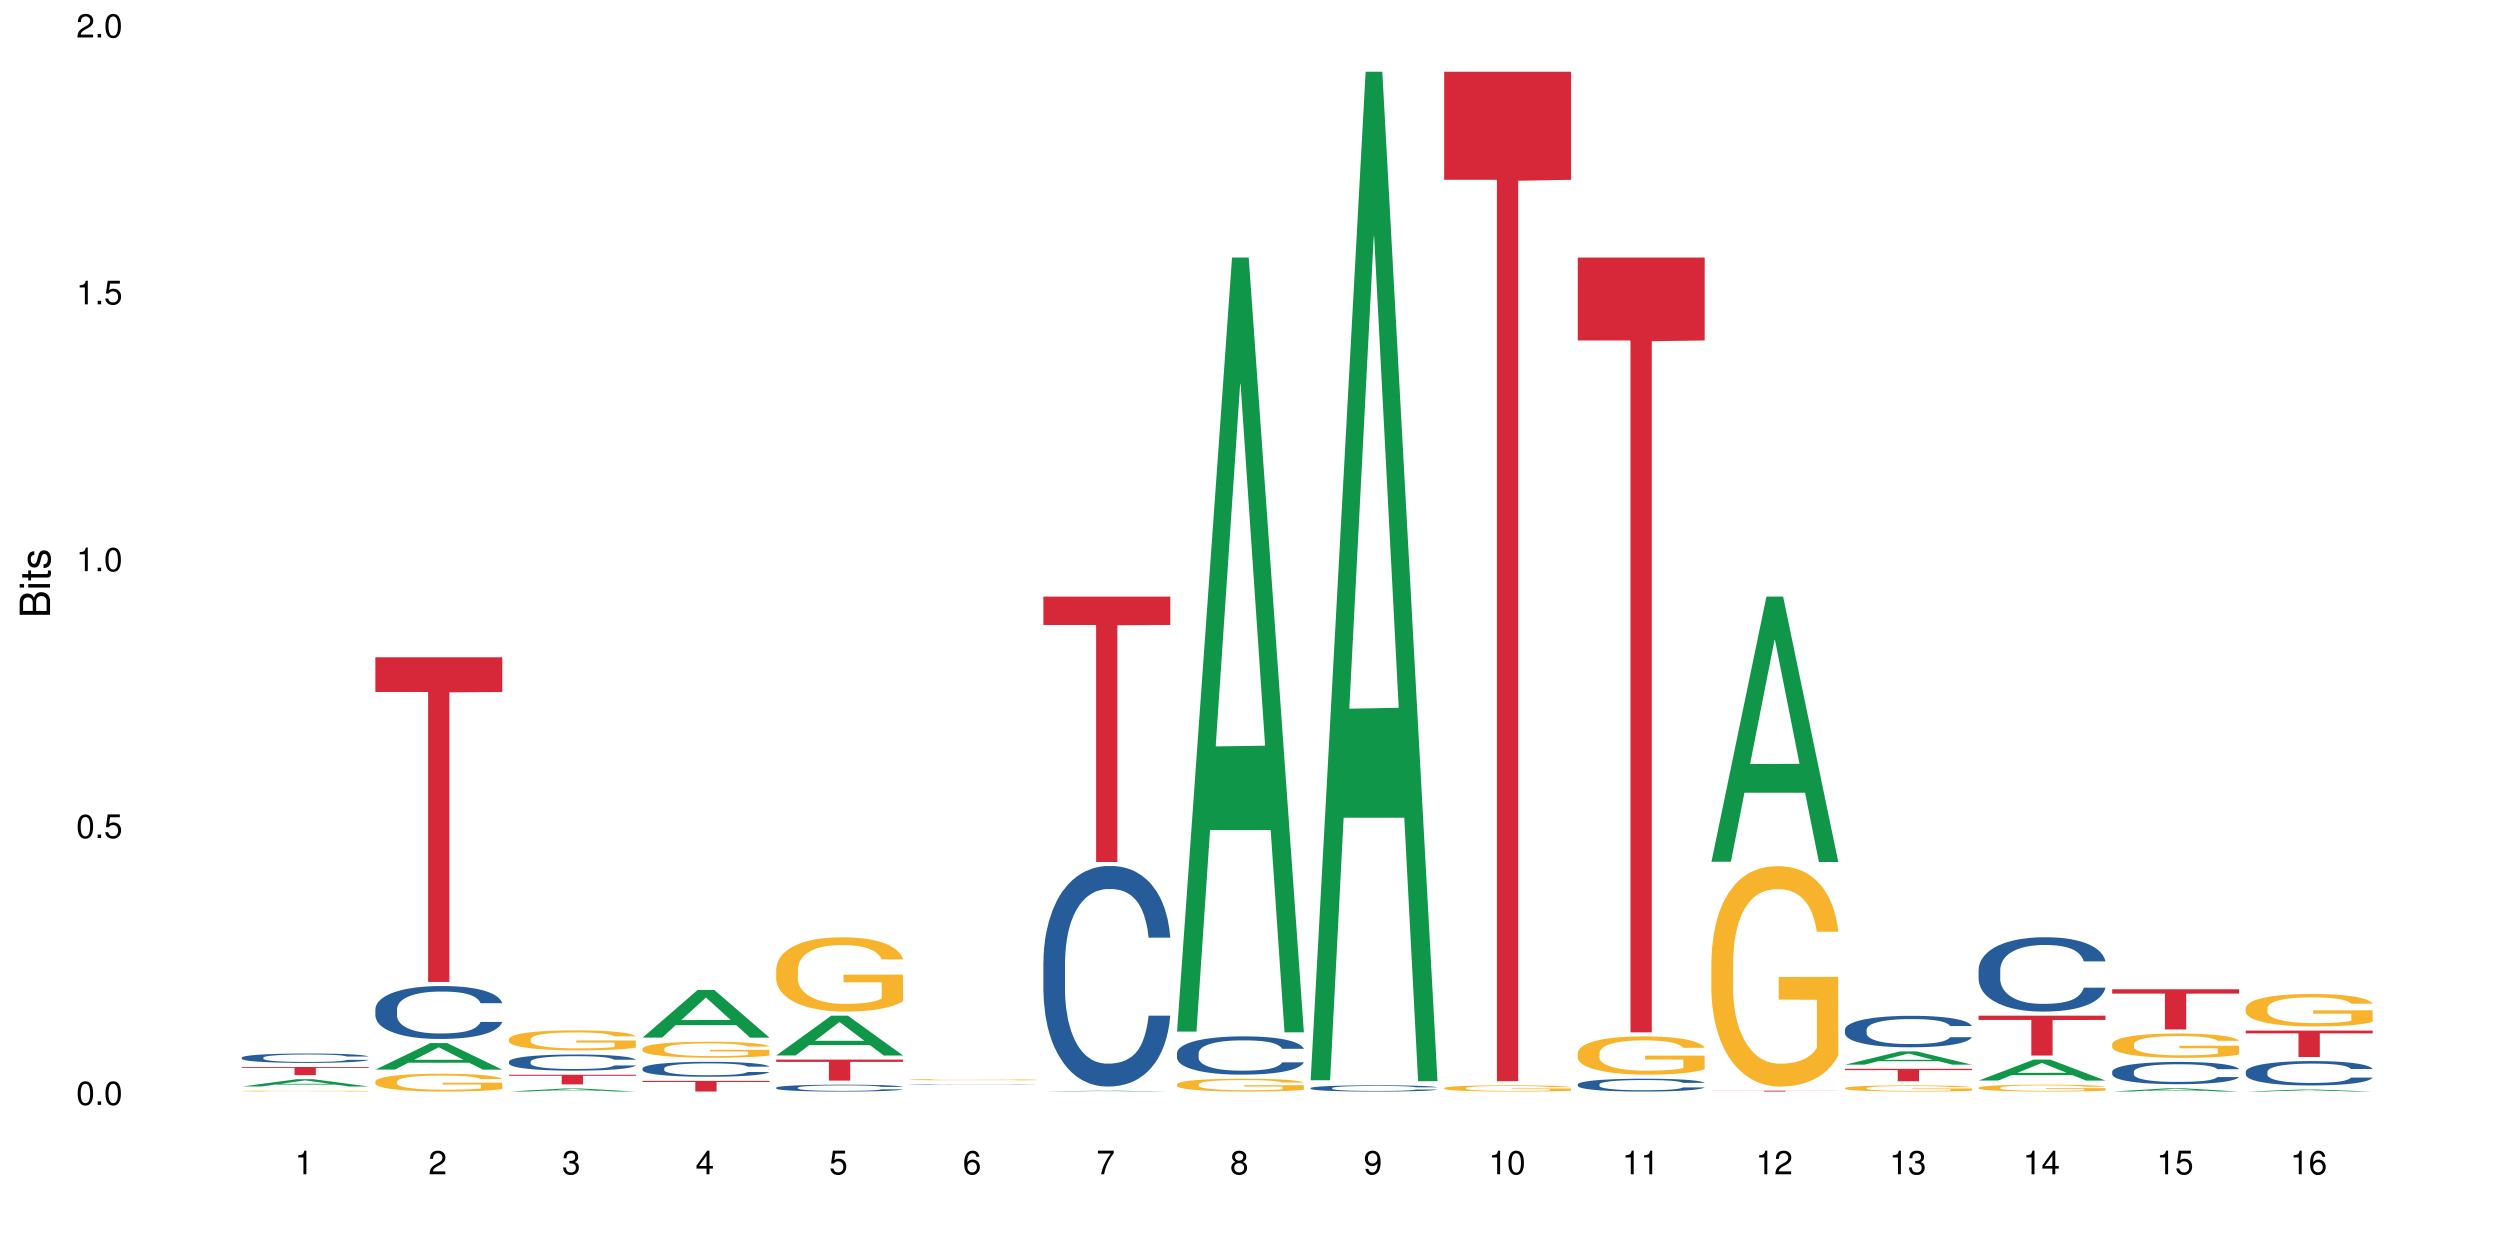 <?xml version="1.0" encoding="UTF-8"?>
<svg xmlns="http://www.w3.org/2000/svg" xmlns:xlink="http://www.w3.org/1999/xlink" width="720pt" height="360pt" viewBox="0 0 720 360" version="1.1">
<defs>
<g>
<symbol overflow="visible" id="glyph0-0">
<path style="stroke:none;" d=""/>
</symbol>
<symbol overflow="visible" id="glyph0-1">
<path style="stroke:none;" d="M 2.641 -6.797 C 2 -6.797 1.422 -6.531 1.078 -6.047 C 0.641 -5.453 0.406 -4.547 0.406 -3.297 C 0.406 -1 1.188 0.219 2.641 0.219 C 4.078 0.219 4.859 -1 4.859 -3.234 C 4.859 -4.562 4.656 -5.438 4.203 -6.047 C 3.844 -6.531 3.281 -6.797 2.641 -6.797 Z M 2.641 -6.047 C 3.547 -6.047 4 -5.125 4 -3.312 C 4 -1.375 3.562 -0.484 2.625 -0.484 C 1.734 -0.484 1.281 -1.422 1.281 -3.281 C 1.281 -5.141 1.734 -6.047 2.641 -6.047 Z M 2.641 -6.047 "/>
</symbol>
<symbol overflow="visible" id="glyph0-2">
<path style="stroke:none;" d="M 1.828 -1 L 0.828 -1 L 0.828 0 L 1.828 0 Z M 1.828 -1 "/>
</symbol>
<symbol overflow="visible" id="glyph0-3">
<path style="stroke:none;" d="M 4.562 -6.797 L 1.062 -6.797 L 0.547 -3.094 L 1.328 -3.094 C 1.719 -3.562 2.047 -3.734 2.578 -3.734 C 3.484 -3.734 4.062 -3.109 4.062 -2.094 C 4.062 -1.125 3.484 -0.531 2.578 -0.531 C 1.828 -0.531 1.375 -0.906 1.188 -1.672 L 0.328 -1.672 C 0.453 -1.109 0.547 -0.844 0.75 -0.594 C 1.125 -0.078 1.828 0.219 2.594 0.219 C 3.969 0.219 4.922 -0.781 4.922 -2.219 C 4.922 -3.562 4.031 -4.484 2.719 -4.484 C 2.25 -4.484 1.859 -4.359 1.469 -4.062 L 1.734 -5.969 L 4.562 -5.969 Z M 4.562 -6.797 "/>
</symbol>
<symbol overflow="visible" id="glyph0-4">
<path style="stroke:none;" d="M 2.484 -4.844 L 2.484 0 L 3.328 0 L 3.328 -6.797 L 2.766 -6.797 C 2.469 -5.75 2.281 -5.609 0.984 -5.453 L 0.984 -4.844 Z M 2.484 -4.844 "/>
</symbol>
<symbol overflow="visible" id="glyph0-5">
<path style="stroke:none;" d="M 4.859 -0.828 L 1.281 -0.828 C 1.359 -1.391 1.672 -1.75 2.5 -2.234 L 3.469 -2.75 C 4.406 -3.266 4.906 -3.969 4.906 -4.812 C 4.906 -5.375 4.672 -5.906 4.266 -6.266 C 3.859 -6.625 3.375 -6.797 2.719 -6.797 C 1.859 -6.797 1.219 -6.5 0.844 -5.922 C 0.609 -5.562 0.5 -5.125 0.484 -4.438 L 1.328 -4.438 C 1.359 -4.906 1.406 -5.188 1.531 -5.406 C 1.75 -5.812 2.188 -6.062 2.703 -6.062 C 3.469 -6.062 4.031 -5.516 4.031 -4.781 C 4.031 -4.25 3.719 -3.797 3.125 -3.438 L 2.234 -2.938 C 0.812 -2.141 0.406 -1.5 0.328 0 L 4.859 0 Z M 4.859 -0.828 "/>
</symbol>
<symbol overflow="visible" id="glyph0-6">
<path style="stroke:none;" d="M 2.125 -3.125 L 2.578 -3.125 C 3.516 -3.125 3.984 -2.703 3.984 -1.891 C 3.984 -1.031 3.469 -0.531 2.578 -0.531 C 1.656 -0.531 1.203 -0.984 1.156 -1.969 L 0.312 -1.969 C 0.344 -1.422 0.438 -1.078 0.609 -0.766 C 0.953 -0.109 1.625 0.219 2.547 0.219 C 3.953 0.219 4.859 -0.609 4.859 -1.906 C 4.859 -2.766 4.516 -3.25 3.703 -3.516 C 4.344 -3.766 4.656 -4.25 4.656 -4.938 C 4.656 -6.109 3.875 -6.797 2.578 -6.797 C 1.203 -6.797 0.484 -6.047 0.453 -4.609 L 1.297 -4.609 C 1.312 -5.016 1.344 -5.25 1.453 -5.453 C 1.641 -5.828 2.062 -6.062 2.594 -6.062 C 3.344 -6.062 3.797 -5.625 3.797 -4.906 C 3.797 -4.422 3.609 -4.141 3.25 -3.984 C 3.016 -3.891 2.719 -3.844 2.125 -3.844 Z M 2.125 -3.125 "/>
</symbol>
<symbol overflow="visible" id="glyph0-7">
<path style="stroke:none;" d="M 3.141 -1.625 L 3.141 0 L 3.984 0 L 3.984 -1.625 L 4.984 -1.625 L 4.984 -2.391 L 3.984 -2.391 L 3.984 -6.797 L 3.359 -6.797 L 0.266 -2.516 L 0.266 -1.625 Z M 3.141 -2.391 L 1 -2.391 L 3.141 -5.359 Z M 3.141 -2.391 "/>
</symbol>
<symbol overflow="visible" id="glyph0-8">
<path style="stroke:none;" d="M 4.781 -5.031 C 4.609 -6.141 3.891 -6.797 2.844 -6.797 C 2.094 -6.797 1.422 -6.438 1.031 -5.828 C 0.609 -5.172 0.406 -4.344 0.406 -3.094 C 0.406 -1.953 0.578 -1.234 0.984 -0.625 C 1.359 -0.078 1.953 0.219 2.703 0.219 C 3.984 0.219 4.922 -0.734 4.922 -2.078 C 4.922 -3.344 4.062 -4.234 2.844 -4.234 C 2.172 -4.234 1.641 -3.969 1.281 -3.469 C 1.281 -5.125 1.828 -6.047 2.797 -6.047 C 3.391 -6.047 3.797 -5.672 3.938 -5.031 Z M 2.734 -3.484 C 3.547 -3.484 4.062 -2.922 4.062 -2 C 4.062 -1.156 3.484 -0.531 2.703 -0.531 C 1.922 -0.531 1.328 -1.188 1.328 -2.047 C 1.328 -2.891 1.906 -3.484 2.734 -3.484 Z M 2.734 -3.484 "/>
</symbol>
<symbol overflow="visible" id="glyph0-9">
<path style="stroke:none;" d="M 4.984 -6.797 L 0.438 -6.797 L 0.438 -5.969 L 4.109 -5.969 C 2.5 -3.656 1.828 -2.234 1.328 0 L 2.219 0 C 2.594 -2.172 3.453 -4.047 4.984 -6.094 Z M 4.984 -6.797 "/>
</symbol>
<symbol overflow="visible" id="glyph0-10">
<path style="stroke:none;" d="M 3.75 -3.578 C 4.453 -4 4.688 -4.344 4.688 -4.984 C 4.688 -6.047 3.844 -6.797 2.641 -6.797 C 1.438 -6.797 0.594 -6.047 0.594 -4.984 C 0.594 -4.359 0.828 -4.016 1.516 -3.578 C 0.734 -3.203 0.359 -2.641 0.359 -1.891 C 0.359 -0.641 1.297 0.219 2.641 0.219 C 3.984 0.219 4.922 -0.641 4.922 -1.875 C 4.922 -2.641 4.531 -3.203 3.75 -3.578 Z M 2.641 -6.047 C 3.359 -6.047 3.812 -5.625 3.812 -4.969 C 3.812 -4.344 3.344 -3.922 2.641 -3.922 C 1.922 -3.922 1.453 -4.344 1.453 -4.984 C 1.453 -5.625 1.922 -6.047 2.641 -6.047 Z M 2.641 -3.203 C 3.484 -3.203 4.062 -2.672 4.062 -1.875 C 4.062 -1.062 3.484 -0.531 2.625 -0.531 C 1.797 -0.531 1.219 -1.078 1.219 -1.875 C 1.219 -2.672 1.797 -3.203 2.641 -3.203 Z M 2.641 -3.203 "/>
</symbol>
<symbol overflow="visible" id="glyph0-11">
<path style="stroke:none;" d="M 0.516 -1.547 C 0.672 -0.438 1.406 0.219 2.438 0.219 C 3.188 0.219 3.859 -0.141 4.266 -0.75 C 4.688 -1.406 4.891 -2.25 4.891 -3.484 C 4.891 -4.625 4.703 -5.359 4.312 -5.953 C 3.938 -6.5 3.344 -6.797 2.594 -6.797 C 1.297 -6.797 0.359 -5.844 0.359 -4.516 C 0.359 -3.25 1.234 -2.344 2.453 -2.344 C 3.094 -2.344 3.562 -2.578 4.016 -3.109 C 4 -1.453 3.469 -0.531 2.5 -0.531 C 1.906 -0.531 1.484 -0.906 1.359 -1.547 Z M 2.578 -6.062 C 3.375 -6.062 3.969 -5.406 3.969 -4.531 C 3.969 -3.688 3.375 -3.094 2.547 -3.094 C 1.734 -3.094 1.234 -3.672 1.234 -4.578 C 1.234 -5.438 1.797 -6.062 2.578 -6.062 Z M 2.578 -6.062 "/>
</symbol>
<symbol overflow="visible" id="glyph1-0">
<path style="stroke:none;" d=""/>
</symbol>
<symbol overflow="visible" id="glyph1-1">
<path style="stroke:none;" d="M 0 -0.953 L 0 -4.891 C 0 -5.719 -0.234 -6.344 -0.734 -6.797 C -1.188 -7.234 -1.812 -7.469 -2.5 -7.469 C -3.547 -7.469 -4.188 -7 -4.625 -5.875 C -4.984 -6.672 -5.641 -7.094 -6.531 -7.094 C -7.156 -7.094 -7.734 -6.859 -8.141 -6.391 C -8.562 -5.938 -8.75 -5.344 -8.75 -4.5 L -8.75 -0.953 Z M -4.984 -2.062 L -7.766 -2.062 L -7.766 -4.219 C -7.766 -4.844 -7.688 -5.203 -7.453 -5.5 C -7.219 -5.812 -6.859 -5.969 -6.375 -5.969 C -5.906 -5.969 -5.531 -5.812 -5.297 -5.5 C -5.062 -5.203 -4.984 -4.844 -4.984 -4.219 Z M -0.984 -2.062 L -4 -2.062 L -4 -4.781 C -4 -5.328 -3.859 -5.688 -3.578 -5.953 C -3.297 -6.219 -2.922 -6.359 -2.484 -6.359 C -2.062 -6.359 -1.688 -6.219 -1.406 -5.953 C -1.109 -5.688 -0.984 -5.328 -0.984 -4.781 Z M -0.984 -2.062 "/>
</symbol>
<symbol overflow="visible" id="glyph1-2">
<path style="stroke:none;" d="M -6.281 -1.797 L -6.281 -0.797 L 0 -0.797 L 0 -1.797 Z M -8.75 -1.797 L -8.75 -0.797 L -7.484 -0.797 L -7.484 -1.797 Z M -8.75 -1.797 "/>
</symbol>
<symbol overflow="visible" id="glyph1-3">
<path style="stroke:none;" d="M -6.281 -3.047 L -6.281 -2.016 L -8.016 -2.016 L -8.016 -1.016 L -6.281 -1.016 L -6.281 -0.172 L -5.469 -0.172 L -5.469 -1.016 L -0.719 -1.016 C -0.078 -1.016 0.281 -1.453 0.281 -2.234 C 0.281 -2.469 0.25 -2.719 0.188 -3.047 L -0.641 -3.047 C -0.609 -2.922 -0.594 -2.766 -0.594 -2.562 C -0.594 -2.141 -0.719 -2.016 -1.156 -2.016 L -5.469 -2.016 L -5.469 -3.047 Z M -6.281 -3.047 "/>
</symbol>
<symbol overflow="visible" id="glyph1-4">
<path style="stroke:none;" d="M -4.531 -5.25 C -5.766 -5.25 -6.469 -4.422 -6.469 -2.969 C -6.469 -1.516 -5.719 -0.562 -4.547 -0.562 C -3.562 -0.562 -3.094 -1.062 -2.734 -2.562 L -2.516 -3.484 C -2.344 -4.188 -2.094 -4.469 -1.625 -4.469 C -1.047 -4.469 -0.641 -3.875 -0.641 -3 C -0.641 -2.453 -0.797 -2 -1.062 -1.75 C -1.25 -1.594 -1.422 -1.531 -1.875 -1.469 L -1.875 -0.406 C -0.422 -0.453 0.281 -1.266 0.281 -2.922 C 0.281 -4.5 -0.5 -5.516 -1.719 -5.516 C -2.656 -5.516 -3.172 -4.984 -3.469 -3.734 L -3.703 -2.766 C -3.891 -1.953 -4.156 -1.609 -4.594 -1.609 C -5.172 -1.609 -5.547 -2.125 -5.547 -2.938 C -5.547 -3.75 -5.203 -4.172 -4.531 -4.203 Z M -4.531 -5.25 "/>
</symbol>
</g>
</defs>
<g id="surface59387">
<rect x="0" y="0" width="720" height="360" style="fill:rgb(100%,100%,100%);fill-opacity:1;stroke:none;"/>
<path style=" stroke:none;fill-rule:nonzero;fill:rgb(6.275%,58.824%,28.235%);fill-opacity:1;" d="M 69.629 312.91 L 69.668 312.91 L 85.484 310.816 L 90.289 310.816 L 106.184 312.914 L 100.598 312.914 L 96.613 312.367 L 79.156 312.367 L 75.254 312.91 L 69.629 312.91 L 80.836 312.141 L 95.012 312.137 L 87.945 311.16 L 87.867 311.156 L 87.789 311.164 L 80.797 312.137 L 80.836 312.141 Z M 69.629 312.91 "/>
<path style=" stroke:none;fill-rule:nonzero;fill:rgb(14.51%,36.078%,60%);fill-opacity:1;" d="M 69.629 304.59 L 69.676 304.586 L 69.676 304.527 L 69.809 304.434 L 70.121 304.312 L 70.434 304.234 L 71.234 304.086 L 72.348 303.945 L 73.508 303.836 L 74.355 303.773 L 75.113 303.723 L 76.852 303.633 L 77.965 303.586 L 79.168 303.543 L 80.641 303.5 L 81.711 303.477 L 84.117 303.438 L 85.898 303.418 L 87.281 303.41 L 90.27 303.41 L 92.051 303.422 L 93.344 303.434 L 94.77 303.453 L 95.973 303.477 L 98.07 303.531 L 99.941 303.598 L 100.789 303.641 L 102.125 303.715 L 103.152 303.789 L 103.863 303.855 L 104.668 303.945 L 105.379 304.059 L 105.914 304.184 L 106.184 304.289 L 99.941 304.289 L 99.629 304.191 L 99.273 304.113 L 98.605 304.012 L 97.938 303.941 L 97 303.867 L 96.152 303.82 L 94.992 303.773 L 93.969 303.746 L 92.898 303.723 L 91.875 303.707 L 89.91 303.695 L 87.637 303.695 L 86.793 303.699 L 85.055 303.719 L 84.117 303.734 L 82.781 303.77 L 81.844 303.801 L 80.73 303.852 L 79.973 303.895 L 79.035 303.957 L 78.367 304.016 L 77.609 304.098 L 77.164 304.16 L 76.762 304.227 L 76.406 304.309 L 76.137 304.395 L 75.961 304.488 L 75.871 304.574 L 75.871 304.961 L 75.961 305.047 L 76.184 305.152 L 76.762 305.305 L 77.609 305.434 L 78.59 305.539 L 79.527 305.613 L 80.059 305.648 L 80.773 305.688 L 81.887 305.734 L 83.492 305.785 L 84.43 305.805 L 85.855 305.824 L 87.328 305.836 L 89.289 305.836 L 91.027 305.824 L 92.184 305.812 L 93.391 305.793 L 95.039 305.75 L 96.062 305.711 L 96.953 305.664 L 97.625 305.617 L 98.07 305.578 L 98.738 305.5 L 99.273 305.418 L 99.676 305.332 L 99.941 305.246 L 106.184 305.246 L 105.914 305.344 L 105.516 305.441 L 105.113 305.512 L 104.488 305.602 L 103.773 305.676 L 102.75 305.762 L 101.902 305.82 L 100.789 305.883 L 99.762 305.93 L 98.648 305.969 L 97 306.02 L 95.93 306.043 L 94.77 306.066 L 93.391 306.086 L 91.648 306.105 L 89.777 306.113 L 88.039 306.117 L 86.168 306.113 L 84.785 306.102 L 82.957 306.078 L 80.684 306.035 L 79.035 305.988 L 77.742 305.941 L 76.629 305.891 L 75.379 305.824 L 73.773 305.715 L 72.793 305.633 L 72.125 305.562 L 71.367 305.465 L 70.832 305.379 L 70.207 305.242 L 69.762 305.066 L 69.629 304.93 Z M 69.629 304.59 "/>
<path style=" stroke:none;fill-rule:nonzero;fill:rgb(96.863%,70.196%,16.863%);fill-opacity:1;" d="M 69.629 314.211 L 69.676 314.211 L 69.676 314.207 L 69.852 314.195 L 70.297 314.18 L 70.879 314.168 L 71.5 314.156 L 71.902 314.152 L 72.57 314.145 L 73.152 314.137 L 74.621 314.129 L 76.496 314.117 L 77.52 314.113 L 78.68 314.109 L 80.328 314.102 L 81.086 314.102 L 83.402 314.098 L 86.035 314.094 L 92.098 314.094 L 94.594 314.098 L 96.02 314.102 L 97.133 314.102 L 98.293 314.105 L 99.719 314.109 L 101.055 314.117 L 102.125 314.125 L 103.195 314.129 L 104.086 314.141 L 104.844 314.148 L 105.516 314.16 L 105.914 314.168 L 106.184 314.176 L 99.984 314.176 L 99.629 314.168 L 99.227 314.16 L 97.891 314.145 L 97.223 314.141 L 95.973 314.133 L 94.906 314.129 L 93.566 314.129 L 92.273 314.125 L 90.805 314.125 L 89.91 314.121 L 87.551 314.121 L 85.41 314.125 L 84.16 314.125 L 83.27 314.129 L 82.023 314.133 L 81.266 314.137 L 80.816 314.137 L 79.48 314.145 L 78.59 314.152 L 78.098 314.156 L 77.477 314.164 L 77.027 314.172 L 76.539 314.18 L 76.27 314.188 L 75.914 314.207 L 75.871 314.254 L 76.004 314.262 L 76.27 314.273 L 76.629 314.281 L 77.699 314.297 L 78.633 314.309 L 79.438 314.316 L 80.059 314.32 L 81.266 314.324 L 81.754 314.328 L 82.914 314.332 L 84.117 314.336 L 85.59 314.34 L 86.703 314.34 L 88.484 314.344 L 90.758 314.344 L 93.434 314.34 L 95.129 314.34 L 96.285 314.336 L 97.043 314.336 L 97.98 314.332 L 98.648 314.328 L 99.273 314.328 L 100.031 314.32 L 100.031 314.262 L 89.02 314.262 L 89.02 314.234 L 106.137 314.234 L 106.184 314.332 L 105.246 314.34 L 104.086 314.344 L 102.973 314.352 L 101.812 314.355 L 100.164 314.359 L 98.828 314.363 L 96.777 314.367 L 94.906 314.367 L 92.941 314.371 L 87.328 314.371 L 85.363 314.367 L 83.805 314.367 L 80.953 314.359 L 79.168 314.355 L 78.012 314.352 L 76.805 314.348 L 75.602 314.34 L 74.531 314.332 L 73.82 314.328 L 73.105 314.32 L 72.348 314.312 L 71.637 314.305 L 71.102 314.297 L 70.609 314.289 L 70.254 314.281 L 69.898 314.27 L 69.719 314.258 L 69.629 314.25 Z M 69.629 314.211 "/>
<path style=" stroke:none;fill-rule:nonzero;fill:rgb(83.922%,15.686%,22.353%);fill-opacity:1;" d="M 69.629 307.297 L 106.184 307.297 L 106.184 307.547 L 90.949 307.547 L 90.949 309.637 L 84.82 309.637 L 84.82 307.551 L 84.73 307.547 L 69.629 307.547 Z M 69.629 307.297 "/>
<path style=" stroke:none;fill-rule:nonzero;fill:rgb(6.275%,58.824%,28.235%);fill-opacity:1;" d="M 108.105 308.051 L 108.145 308.043 L 123.961 300.398 L 128.766 300.398 L 144.66 308.059 L 139.074 308.059 L 135.09 306.059 L 117.637 306.059 L 113.73 308.051 L 108.105 308.051 L 119.312 305.23 L 133.492 305.223 L 126.422 301.652 L 126.344 301.645 L 126.266 301.664 L 119.273 305.223 L 119.312 305.23 Z M 108.105 308.051 "/>
<path style=" stroke:none;fill-rule:nonzero;fill:rgb(14.51%,36.078%,60%);fill-opacity:1;" d="M 108.105 290.613 L 108.152 290.602 L 108.152 290.266 L 108.285 289.738 L 108.598 289.07 L 108.91 288.609 L 109.711 287.789 L 110.824 286.992 L 111.984 286.383 L 112.832 286.02 L 113.59 285.742 L 115.328 285.227 L 116.441 284.961 L 117.645 284.723 L 119.117 284.488 L 120.188 284.348 L 122.594 284.125 L 124.375 284.027 L 125.758 283.984 L 128.746 283.984 L 130.527 284.043 L 131.82 284.113 L 133.246 284.223 L 134.453 284.348 L 136.547 284.656 L 138.418 285.043 L 139.266 285.266 L 140.602 285.699 L 141.629 286.117 L 142.34 286.48 L 143.145 286.992 L 143.855 287.621 L 144.391 288.332 L 144.66 288.93 L 138.418 288.93 L 138.105 288.371 L 137.75 287.941 L 137.082 287.371 L 136.414 286.965 L 135.477 286.562 L 134.629 286.297 L 133.469 286.031 L 132.445 285.867 L 131.375 285.742 L 130.352 285.656 L 128.391 285.574 L 126.117 285.574 L 125.27 285.602 L 123.531 285.711 L 122.594 285.809 L 121.258 286.004 L 120.32 286.188 L 119.207 286.465 L 118.449 286.703 L 117.512 287.062 L 116.844 287.383 L 116.086 287.844 L 115.641 288.191 L 115.238 288.582 L 114.883 289.039 L 114.613 289.527 L 114.438 290.043 L 114.348 290.543 L 114.348 292.703 L 114.438 293.203 L 114.66 293.789 L 115.238 294.637 L 116.086 295.375 L 117.066 295.961 L 118.004 296.379 L 118.539 296.574 L 119.25 296.797 L 120.363 297.074 L 121.969 297.355 L 122.906 297.465 L 124.332 297.578 L 125.805 297.633 L 127.766 297.633 L 129.504 297.578 L 130.664 297.508 L 131.867 297.395 L 133.516 297.16 L 134.539 296.938 L 135.434 296.672 L 136.102 296.406 L 136.547 296.184 L 137.215 295.754 L 137.75 295.277 L 138.152 294.793 L 138.418 294.316 L 144.66 294.316 L 144.391 294.875 L 143.992 295.418 L 143.59 295.82 L 142.965 296.309 L 142.254 296.742 L 141.227 297.23 L 140.379 297.551 L 139.266 297.898 L 138.242 298.16 L 137.125 298.398 L 135.477 298.676 L 134.406 298.816 L 133.246 298.941 L 131.867 299.055 L 130.129 299.148 L 128.254 299.207 L 126.516 299.219 L 124.645 299.191 L 123.262 299.137 L 121.434 299.012 L 119.16 298.762 L 117.512 298.496 L 116.219 298.23 L 115.105 297.953 L 113.855 297.578 L 112.254 296.965 L 111.27 296.492 L 110.602 296.102 L 109.844 295.559 L 109.309 295.07 L 108.688 294.289 L 108.238 293.301 L 108.105 292.535 Z M 108.105 290.613 "/>
<path style=" stroke:none;fill-rule:nonzero;fill:rgb(96.863%,70.196%,16.863%);fill-opacity:1;" d="M 108.105 311.438 L 108.152 311.43 L 108.152 311.336 L 108.328 311.125 L 108.773 310.836 L 109.355 310.598 L 109.98 310.41 L 110.379 310.312 L 111.047 310.172 L 111.629 310.066 L 113.098 309.855 L 114.973 309.66 L 115.996 309.574 L 117.156 309.496 L 118.805 309.406 L 119.562 309.375 L 121.879 309.297 L 124.512 309.25 L 127.406 309.238 L 128.746 309.242 L 130.574 309.262 L 133.07 309.312 L 134.496 309.359 L 135.609 309.406 L 136.77 309.469 L 138.195 309.562 L 139.531 309.672 L 140.602 309.785 L 141.672 309.926 L 142.562 310.078 L 143.32 310.242 L 143.992 310.438 L 144.391 310.602 L 144.66 310.766 L 138.465 310.766 L 138.105 310.602 L 137.707 310.477 L 137.035 310.32 L 136.367 310.207 L 135.699 310.117 L 134.453 309.996 L 133.383 309.922 L 132.043 309.855 L 130.75 309.812 L 129.281 309.785 L 128.391 309.777 L 126.027 309.777 L 123.887 309.809 L 122.637 309.848 L 121.746 309.883 L 120.5 309.953 L 119.742 310.012 L 119.297 310.047 L 117.957 310.195 L 117.066 310.324 L 116.574 310.414 L 115.953 310.555 L 115.508 310.68 L 115.016 310.867 L 114.75 311.008 L 114.391 311.328 L 114.348 312.172 L 114.48 312.352 L 114.75 312.543 L 115.105 312.711 L 115.641 312.891 L 116.176 313.023 L 117.109 313.207 L 117.914 313.328 L 118.539 313.41 L 119.742 313.535 L 120.23 313.578 L 121.391 313.664 L 122.594 313.727 L 124.066 313.785 L 125.18 313.812 L 126.961 313.836 L 129.234 313.836 L 131.91 313.809 L 133.605 313.77 L 134.762 313.734 L 135.52 313.699 L 136.457 313.648 L 137.125 313.602 L 137.75 313.551 L 138.508 313.469 L 138.508 312.352 L 127.496 312.344 L 127.496 311.82 L 144.613 311.816 L 144.66 313.648 L 143.723 313.773 L 142.562 313.898 L 141.449 313.992 L 140.289 314.07 L 138.641 314.16 L 137.305 314.215 L 135.254 314.281 L 133.383 314.324 L 131.422 314.352 L 129.68 314.367 L 127.633 314.371 L 125.805 314.359 L 123.844 314.332 L 122.281 314.297 L 120.855 314.25 L 119.43 314.188 L 117.645 314.09 L 116.488 314.008 L 115.285 313.91 L 114.078 313.793 L 113.012 313.668 L 112.297 313.57 L 111.582 313.457 L 110.824 313.316 L 110.113 313.156 L 109.578 313.012 L 109.086 312.848 L 108.73 312.691 L 108.375 312.48 L 108.195 312.312 L 108.105 312.168 Z M 108.105 311.438 "/>
<path style=" stroke:none;fill-rule:nonzero;fill:rgb(83.922%,15.686%,22.353%);fill-opacity:1;" d="M 108.105 189.293 L 144.66 189.293 L 144.66 199.305 L 129.426 199.391 L 129.426 282.805 L 123.297 282.805 L 123.297 199.48 L 123.207 199.305 L 108.105 199.305 Z M 108.105 189.293 "/>
<path style=" stroke:none;fill-rule:nonzero;fill:rgb(6.275%,58.824%,28.235%);fill-opacity:1;" d="M 146.582 314.371 L 146.621 314.367 L 162.438 313.48 L 167.242 313.48 L 183.137 314.371 L 177.551 314.371 L 173.57 314.137 L 156.113 314.137 L 152.207 314.371 L 146.582 314.371 L 157.793 314.043 L 171.969 314.043 L 164.898 313.625 L 164.82 313.625 L 164.742 313.629 L 157.754 314.043 L 157.793 314.043 Z M 146.582 314.371 "/>
<path style=" stroke:none;fill-rule:nonzero;fill:rgb(14.51%,36.078%,60%);fill-opacity:1;" d="M 146.582 305.727 L 146.629 305.719 L 146.629 305.617 L 146.762 305.457 L 147.074 305.254 L 147.387 305.113 L 148.188 304.863 L 149.301 304.621 L 150.461 304.434 L 151.309 304.32 L 152.066 304.238 L 153.805 304.078 L 154.918 304 L 156.121 303.926 L 157.594 303.855 L 158.664 303.812 L 161.07 303.742 L 162.855 303.715 L 164.234 303.699 L 167.223 303.699 L 169.004 303.719 L 170.297 303.738 L 171.727 303.773 L 172.93 303.812 L 175.023 303.906 L 176.895 304.023 L 177.742 304.094 L 179.078 304.223 L 180.105 304.352 L 180.82 304.461 L 181.621 304.621 L 182.336 304.812 L 182.867 305.027 L 183.137 305.211 L 176.895 305.211 L 176.582 305.039 L 176.227 304.91 L 175.559 304.734 L 174.891 304.609 L 173.953 304.488 L 173.105 304.406 L 171.949 304.324 L 170.922 304.273 L 169.852 304.238 L 168.828 304.211 L 166.867 304.188 L 164.594 304.188 L 163.746 304.195 L 162.008 304.227 L 161.07 304.258 L 159.734 304.316 L 158.797 304.371 L 157.684 304.457 L 156.926 304.531 L 155.988 304.641 L 155.32 304.738 L 154.562 304.879 L 154.117 304.984 L 153.715 305.105 L 153.359 305.246 L 153.09 305.395 L 152.914 305.551 L 152.824 305.703 L 152.824 306.363 L 152.914 306.516 L 153.137 306.695 L 153.715 306.953 L 154.562 307.18 L 155.543 307.355 L 156.48 307.484 L 157.016 307.543 L 157.727 307.613 L 158.844 307.699 L 160.445 307.781 L 161.383 307.816 L 162.809 307.852 L 164.281 307.867 L 166.242 307.867 L 167.98 307.852 L 169.141 307.828 L 170.344 307.797 L 171.992 307.723 L 173.016 307.656 L 173.91 307.574 L 174.578 307.492 L 175.023 307.426 L 175.691 307.293 L 176.227 307.148 L 176.629 307 L 176.895 306.855 L 183.137 306.855 L 182.867 307.027 L 182.469 307.191 L 182.066 307.316 L 181.441 307.465 L 180.73 307.594 L 179.703 307.742 L 178.855 307.844 L 177.742 307.949 L 176.719 308.027 L 175.602 308.102 L 173.953 308.188 L 172.883 308.23 L 171.727 308.266 L 170.344 308.301 L 168.605 308.332 L 166.73 308.348 L 164.992 308.352 L 163.121 308.344 L 161.738 308.328 L 159.91 308.289 L 157.637 308.211 L 155.988 308.133 L 154.695 308.051 L 153.582 307.965 L 152.332 307.852 L 150.73 307.664 L 149.75 307.52 L 149.078 307.398 L 148.32 307.234 L 147.785 307.086 L 147.164 306.848 L 146.719 306.547 L 146.582 306.312 Z M 146.582 305.727 "/>
<path style=" stroke:none;fill-rule:nonzero;fill:rgb(96.863%,70.196%,16.863%);fill-opacity:1;" d="M 146.582 299.219 L 146.629 299.211 L 146.629 299.105 L 146.805 298.867 L 147.25 298.543 L 147.832 298.273 L 148.457 298.062 L 148.855 297.949 L 149.523 297.793 L 150.105 297.676 L 151.574 297.438 L 153.449 297.219 L 154.473 297.121 L 155.633 297.031 L 157.281 296.934 L 158.039 296.895 L 160.359 296.812 L 162.988 296.758 L 165.887 296.742 L 167.223 296.746 L 169.051 296.77 L 171.547 296.828 L 172.973 296.879 L 174.086 296.934 L 175.246 297 L 176.672 297.105 L 178.012 297.234 L 179.078 297.359 L 180.148 297.52 L 181.043 297.688 L 181.801 297.871 L 182.469 298.094 L 182.867 298.277 L 183.137 298.461 L 176.941 298.461 L 176.582 298.277 L 176.184 298.137 L 175.516 297.961 L 174.844 297.836 L 174.176 297.734 L 172.93 297.598 L 171.859 297.512 L 170.52 297.438 L 169.227 297.391 L 167.758 297.359 L 166.867 297.348 L 164.504 297.348 L 162.363 297.387 L 161.117 297.43 L 160.223 297.469 L 158.977 297.551 L 158.219 297.613 L 157.773 297.656 L 156.434 297.82 L 155.543 297.965 L 155.055 298.066 L 154.43 298.227 L 153.984 298.367 L 153.492 298.578 L 153.227 298.738 L 152.867 299.098 L 152.824 300.047 L 152.957 300.246 L 153.227 300.465 L 153.582 300.652 L 154.117 300.855 L 154.652 301.008 L 155.586 301.211 L 156.391 301.352 L 157.016 301.441 L 158.219 301.582 L 158.707 301.629 L 159.867 301.723 L 161.07 301.797 L 162.543 301.863 L 163.656 301.895 L 165.438 301.918 L 167.711 301.918 L 170.387 301.887 L 172.082 301.848 L 173.242 301.805 L 174 301.766 L 174.934 301.707 L 175.602 301.656 L 176.227 301.598 L 176.984 301.508 L 176.984 300.246 L 165.973 300.242 L 165.973 299.648 L 183.094 299.645 L 183.137 301.707 L 182.199 301.852 L 181.043 301.988 L 179.926 302.094 L 178.77 302.184 L 177.117 302.285 L 175.781 302.348 L 173.73 302.422 L 171.859 302.469 L 169.898 302.5 L 168.16 302.516 L 166.109 302.52 L 164.281 302.512 L 162.32 302.48 L 160.758 302.438 L 159.332 302.383 L 157.906 302.316 L 156.121 302.203 L 154.965 302.113 L 153.762 302.004 L 152.555 301.871 L 151.488 301.73 L 150.773 301.617 L 150.059 301.492 L 149.301 301.332 L 148.59 301.156 L 148.055 300.992 L 147.562 300.805 L 147.207 300.633 L 146.852 300.395 L 146.672 300.203 L 146.582 300.039 Z M 146.582 299.219 "/>
<path style=" stroke:none;fill-rule:nonzero;fill:rgb(83.922%,15.686%,22.353%);fill-opacity:1;" d="M 146.582 309.531 L 183.137 309.531 L 183.137 309.828 L 167.902 309.832 L 167.902 312.301 L 161.773 312.301 L 161.773 309.832 L 161.684 309.828 L 146.582 309.828 Z M 146.582 309.531 "/>
<path style=" stroke:none;fill-rule:nonzero;fill:rgb(6.275%,58.824%,28.235%);fill-opacity:1;" d="M 185.059 298.832 L 185.098 298.816 L 200.914 285.105 L 205.719 285.105 L 221.613 298.844 L 216.027 298.844 L 212.047 295.258 L 194.59 295.258 L 190.684 298.832 L 185.059 298.832 L 196.27 293.773 L 210.445 293.762 L 203.375 287.352 L 203.297 287.336 L 203.219 287.375 L 196.23 293.762 L 196.27 293.773 Z M 185.059 298.832 "/>
<path style=" stroke:none;fill-rule:nonzero;fill:rgb(14.51%,36.078%,60%);fill-opacity:1;" d="M 185.059 307.68 L 185.105 307.676 L 185.105 307.582 L 185.238 307.43 L 185.551 307.242 L 185.863 307.113 L 186.664 306.883 L 187.781 306.656 L 188.938 306.484 L 189.785 306.383 L 190.543 306.305 L 192.281 306.156 L 193.395 306.082 L 194.602 306.016 L 196.07 305.949 L 197.141 305.91 L 199.547 305.848 L 201.332 305.82 L 202.711 305.809 L 205.699 305.809 L 207.484 305.824 L 208.773 305.844 L 210.203 305.875 L 211.406 305.91 L 213.5 305.996 L 215.371 306.105 L 216.219 306.168 L 217.559 306.293 L 218.582 306.41 L 219.297 306.512 L 220.098 306.656 L 220.812 306.832 L 221.348 307.035 L 221.613 307.203 L 215.371 307.203 L 215.062 307.047 L 214.703 306.926 L 214.035 306.762 L 213.367 306.648 L 212.43 306.535 L 211.582 306.461 L 210.426 306.387 L 209.398 306.34 L 208.328 306.305 L 207.305 306.281 L 205.344 306.258 L 203.07 306.258 L 202.223 306.266 L 200.484 306.297 L 199.547 306.324 L 198.211 306.379 L 197.273 306.43 L 196.16 306.508 L 195.402 306.574 L 194.465 306.676 L 193.797 306.766 L 193.039 306.898 L 192.594 306.996 L 192.191 307.105 L 191.836 307.234 L 191.57 307.371 L 191.391 307.52 L 191.301 307.66 L 191.301 308.27 L 191.391 308.41 L 191.613 308.574 L 192.191 308.816 L 193.039 309.023 L 194.02 309.188 L 194.957 309.305 L 195.492 309.363 L 196.203 309.426 L 197.32 309.504 L 198.922 309.582 L 199.859 309.613 L 201.285 309.645 L 202.758 309.66 L 204.719 309.66 L 206.457 309.645 L 207.617 309.625 L 208.82 309.594 L 210.469 309.527 L 211.496 309.465 L 212.387 309.391 L 213.055 309.312 L 213.5 309.25 L 214.168 309.129 L 214.703 308.996 L 215.105 308.859 L 215.371 308.727 L 221.613 308.727 L 221.348 308.883 L 220.945 309.035 L 220.543 309.148 L 219.918 309.285 L 219.207 309.41 L 218.18 309.547 L 217.336 309.637 L 216.219 309.734 L 215.195 309.809 L 214.078 309.875 L 212.43 309.953 L 211.359 309.996 L 210.203 310.031 L 208.82 310.062 L 207.082 310.09 L 205.211 310.105 L 203.469 310.109 L 201.598 310.102 L 200.215 310.086 L 198.391 310.051 L 196.117 309.98 L 194.465 309.902 L 193.172 309.828 L 192.059 309.75 L 190.812 309.645 L 189.207 309.473 L 188.227 309.34 L 187.555 309.227 L 186.797 309.074 L 186.266 308.938 L 185.641 308.719 L 185.195 308.438 L 185.059 308.223 Z M 185.059 307.68 "/>
<path style=" stroke:none;fill-rule:nonzero;fill:rgb(96.863%,70.196%,16.863%);fill-opacity:1;" d="M 185.059 301.996 L 185.105 301.992 L 185.105 301.906 L 185.281 301.719 L 185.73 301.457 L 186.309 301.242 L 186.934 301.074 L 187.332 300.988 L 188.004 300.859 L 188.582 300.77 L 190.055 300.578 L 191.926 300.402 L 192.949 300.324 L 194.109 300.254 L 195.758 300.176 L 196.516 300.145 L 198.836 300.078 L 201.465 300.035 L 204.363 300.023 L 205.699 300.027 L 207.527 300.043 L 210.023 300.09 L 211.449 300.133 L 212.562 300.176 L 213.723 300.23 L 215.148 300.312 L 216.488 300.414 L 217.559 300.516 L 218.625 300.641 L 219.52 300.777 L 220.277 300.922 L 220.945 301.102 L 221.348 301.246 L 221.613 301.395 L 215.418 301.395 L 215.062 301.246 L 214.66 301.133 L 213.992 300.996 L 213.32 300.895 L 212.652 300.812 L 211.406 300.703 L 210.336 300.637 L 209 300.578 L 207.707 300.539 L 206.234 300.516 L 205.344 300.508 L 202.98 300.508 L 200.84 300.535 L 199.594 300.57 L 198.699 300.605 L 197.453 300.668 L 196.695 300.719 L 196.25 300.75 L 194.91 300.883 L 194.02 301 L 193.531 301.078 L 192.906 301.207 L 192.461 301.32 L 191.969 301.488 L 191.703 301.613 L 191.344 301.898 L 191.301 302.656 L 191.434 302.816 L 191.703 302.988 L 192.059 303.141 L 192.594 303.301 L 193.129 303.422 L 194.066 303.586 L 194.867 303.695 L 195.492 303.766 L 196.695 303.879 L 197.184 303.918 L 198.344 303.992 L 199.547 304.051 L 201.02 304.102 L 202.133 304.129 L 203.918 304.148 L 206.191 304.148 L 208.863 304.125 L 210.559 304.09 L 211.719 304.055 L 212.477 304.027 L 213.41 303.98 L 214.078 303.938 L 214.703 303.891 L 215.461 303.82 L 215.461 302.816 L 204.453 302.812 L 204.453 302.34 L 221.57 302.336 L 221.613 303.98 L 220.676 304.094 L 219.52 304.203 L 218.402 304.289 L 217.246 304.359 L 215.594 304.438 L 214.258 304.488 L 212.207 304.547 L 210.336 304.586 L 208.375 304.613 L 206.637 304.625 L 204.586 304.629 L 202.758 304.621 L 200.797 304.594 L 199.234 304.562 L 197.809 304.52 L 196.383 304.465 L 194.602 304.375 L 193.441 304.305 L 192.238 304.215 L 191.035 304.109 L 189.965 303.996 L 189.25 303.91 L 188.539 303.809 L 187.781 303.684 L 187.066 303.539 L 186.531 303.41 L 186.039 303.262 L 185.684 303.121 L 185.328 302.934 L 185.148 302.781 L 185.059 302.652 Z M 185.059 301.996 "/>
<path style=" stroke:none;fill-rule:nonzero;fill:rgb(83.922%,15.686%,22.353%);fill-opacity:1;" d="M 185.059 311.289 L 221.613 311.289 L 221.613 311.617 L 206.379 311.621 L 206.379 314.371 L 200.25 314.371 L 200.25 311.625 L 200.16 311.617 L 185.059 311.617 Z M 185.059 311.289 "/>
<path style=" stroke:none;fill-rule:nonzero;fill:rgb(6.275%,58.824%,28.235%);fill-opacity:1;" d="M 223.539 303.973 L 223.578 303.961 L 239.391 292.52 L 244.195 292.52 L 260.09 303.984 L 254.504 303.984 L 250.523 300.992 L 233.066 300.992 L 229.16 303.973 L 223.539 303.973 L 234.746 299.754 L 248.922 299.742 L 241.852 294.391 L 241.773 294.383 L 241.695 294.414 L 234.707 299.742 L 234.746 299.754 Z M 223.539 303.973 "/>
<path style=" stroke:none;fill-rule:nonzero;fill:rgb(14.51%,36.078%,60%);fill-opacity:1;" d="M 223.539 313.25 L 223.582 313.25 L 223.582 313.207 L 223.715 313.137 L 224.027 313.051 L 224.34 312.992 L 225.141 312.883 L 226.258 312.781 L 227.414 312.699 L 228.262 312.652 L 229.02 312.617 L 230.758 312.551 L 231.875 312.516 L 233.078 312.484 L 234.547 312.453 L 235.617 312.438 L 238.023 312.406 L 239.809 312.395 L 241.191 312.391 L 244.176 312.391 L 245.961 312.395 L 247.254 312.406 L 248.68 312.418 L 249.883 312.438 L 251.977 312.477 L 253.848 312.527 L 254.695 312.555 L 256.035 312.613 L 257.059 312.668 L 257.773 312.715 L 258.574 312.781 L 259.289 312.863 L 259.824 312.953 L 260.09 313.031 L 253.848 313.031 L 253.539 312.961 L 253.18 312.902 L 252.512 312.828 L 251.844 312.777 L 250.906 312.723 L 250.059 312.691 L 248.902 312.656 L 247.875 312.633 L 246.805 312.617 L 245.781 312.605 L 243.82 312.594 L 241.547 312.594 L 240.699 312.598 L 238.961 312.613 L 238.023 312.625 L 236.688 312.652 L 235.75 312.676 L 234.637 312.711 L 233.879 312.742 L 232.941 312.789 L 232.273 312.832 L 231.516 312.891 L 231.07 312.938 L 230.668 312.988 L 230.312 313.047 L 230.047 313.109 L 229.867 313.176 L 229.777 313.242 L 229.777 313.523 L 229.867 313.59 L 230.09 313.664 L 230.668 313.773 L 231.516 313.871 L 232.496 313.945 L 233.434 314 L 233.969 314.027 L 234.68 314.055 L 235.797 314.09 L 237.402 314.129 L 238.336 314.141 L 239.762 314.156 L 241.234 314.164 L 243.195 314.164 L 244.934 314.156 L 246.094 314.148 L 247.297 314.133 L 248.945 314.102 L 249.973 314.074 L 250.863 314.039 L 251.531 314.004 L 251.977 313.977 L 252.645 313.918 L 253.18 313.859 L 253.582 313.793 L 253.848 313.734 L 260.09 313.734 L 259.824 313.805 L 259.422 313.875 L 259.02 313.93 L 258.395 313.992 L 257.684 314.047 L 256.656 314.113 L 255.812 314.152 L 254.695 314.199 L 253.672 314.234 L 252.559 314.266 L 250.906 314.301 L 249.836 314.316 L 248.68 314.336 L 247.297 314.348 L 245.559 314.363 L 243.688 314.367 L 241.949 314.371 L 240.074 314.367 L 238.695 314.359 L 236.867 314.344 L 234.594 314.312 L 232.941 314.277 L 231.648 314.242 L 230.535 314.207 L 229.289 314.156 L 227.684 314.078 L 226.703 314.016 L 226.035 313.965 L 225.277 313.895 L 224.742 313.832 L 224.117 313.73 L 223.672 313.602 L 223.539 313.5 Z M 223.539 313.25 "/>
<path style=" stroke:none;fill-rule:nonzero;fill:rgb(96.863%,70.196%,16.863%);fill-opacity:1;" d="M 223.539 279.105 L 223.582 279.086 L 223.582 278.695 L 223.762 277.816 L 224.207 276.605 L 224.785 275.605 L 225.41 274.824 L 225.812 274.414 L 226.48 273.828 L 227.059 273.398 L 228.531 272.52 L 230.402 271.699 L 231.426 271.348 L 232.586 271.016 L 234.234 270.645 L 234.992 270.508 L 237.312 270.195 L 239.941 270 L 242.84 269.941 L 244.176 269.961 L 246.004 270.039 L 248.5 270.254 L 249.926 270.449 L 251.043 270.645 L 252.199 270.898 L 253.625 271.289 L 254.965 271.758 L 256.035 272.227 L 257.105 272.812 L 257.996 273.438 L 258.754 274.121 L 259.422 274.941 L 259.824 275.625 L 260.09 276.312 L 253.895 276.312 L 253.539 275.625 L 253.137 275.098 L 252.469 274.453 L 251.801 273.984 L 251.129 273.613 L 249.883 273.105 L 248.812 272.793 L 247.477 272.52 L 246.184 272.344 L 244.711 272.227 L 243.82 272.188 L 241.457 272.188 L 239.316 272.324 L 238.07 272.48 L 237.18 272.637 L 235.93 272.93 L 235.172 273.164 L 234.727 273.32 L 233.391 273.926 L 232.496 274.473 L 232.008 274.844 L 231.383 275.43 L 230.938 275.961 L 230.445 276.742 L 230.18 277.328 L 229.824 278.656 L 229.777 282.176 L 229.91 282.918 L 230.18 283.719 L 230.535 284.422 L 231.07 285.164 L 231.605 285.73 L 232.543 286.492 L 233.344 287 L 233.969 287.332 L 235.172 287.859 L 235.664 288.035 L 236.82 288.387 L 238.023 288.664 L 239.496 288.898 L 240.609 289.016 L 242.395 289.113 L 244.668 289.113 L 247.34 288.996 L 249.035 288.84 L 250.195 288.684 L 250.953 288.547 L 251.887 288.328 L 252.559 288.133 L 253.18 287.918 L 253.938 287.586 L 253.938 282.918 L 242.93 282.898 L 242.93 280.707 L 260.047 280.688 L 260.09 288.328 L 259.152 288.859 L 257.996 289.367 L 256.879 289.758 L 255.723 290.09 L 254.074 290.461 L 252.734 290.695 L 250.684 290.969 L 248.812 291.145 L 246.852 291.262 L 245.113 291.32 L 243.062 291.34 L 241.234 291.301 L 239.273 291.184 L 237.711 291.027 L 236.285 290.832 L 234.859 290.578 L 233.078 290.168 L 231.918 289.836 L 230.715 289.426 L 229.512 288.938 L 228.441 288.406 L 227.727 287.996 L 227.016 287.527 L 226.258 286.941 L 225.543 286.277 L 225.008 285.672 L 224.52 284.988 L 224.16 284.344 L 223.805 283.465 L 223.625 282.762 L 223.539 282.156 Z M 223.539 279.105 "/>
<path style=" stroke:none;fill-rule:nonzero;fill:rgb(83.922%,15.686%,22.353%);fill-opacity:1;" d="M 223.539 305.164 L 260.09 305.164 L 260.09 305.812 L 244.855 305.816 L 244.855 311.211 L 238.727 311.211 L 238.727 305.82 L 238.637 305.812 L 223.539 305.812 Z M 223.539 305.164 "/>
<path style=" stroke:none;fill-rule:nonzero;fill:rgb(14.51%,36.078%,60%);fill-opacity:1;" d="M 262.016 312.379 L 262.059 312.379 L 262.059 312.375 L 262.191 312.371 L 262.504 312.363 L 262.816 312.359 L 263.617 312.352 L 264.734 312.344 L 265.891 312.336 L 266.738 312.332 L 267.496 312.332 L 269.234 312.324 L 270.352 312.324 L 271.555 312.32 L 273.023 312.316 L 274.094 312.316 L 276.5 312.312 L 285.73 312.312 L 287.156 312.316 L 288.359 312.316 L 290.453 312.32 L 292.328 312.324 L 293.172 312.324 L 294.512 312.328 L 295.535 312.336 L 296.25 312.34 L 297.051 312.344 L 297.766 312.348 L 298.301 312.355 L 298.566 312.363 L 292.328 312.363 L 292.016 312.355 L 291.656 312.352 L 290.32 312.344 L 289.383 312.34 L 288.539 312.336 L 287.379 312.332 L 285.285 312.332 L 284.258 312.328 L 279.176 312.328 L 277.438 312.332 L 275.164 312.332 L 274.227 312.336 L 273.113 312.336 L 272.355 312.34 L 271.422 312.344 L 270.75 312.348 L 269.992 312.352 L 269.547 312.355 L 269.148 312.359 L 268.789 312.363 L 268.523 312.367 L 268.254 312.379 L 268.254 312.402 L 268.344 312.406 L 268.566 312.41 L 269.148 312.422 L 269.992 312.426 L 270.973 312.434 L 271.91 312.438 L 272.445 312.441 L 273.16 312.441 L 274.273 312.445 L 275.879 312.449 L 285.773 312.449 L 287.422 312.445 L 288.449 312.441 L 289.34 312.441 L 290.008 312.438 L 290.453 312.438 L 291.121 312.43 L 291.656 312.426 L 292.059 312.422 L 292.328 312.418 L 298.566 312.418 L 298.301 312.422 L 297.898 312.43 L 297.496 312.434 L 296.875 312.438 L 296.16 312.441 L 295.137 312.445 L 294.289 312.449 L 293.172 312.453 L 292.148 312.457 L 291.035 312.457 L 289.383 312.461 L 288.316 312.461 L 287.156 312.465 L 275.344 312.465 L 273.07 312.461 L 271.422 312.461 L 270.129 312.457 L 269.012 312.453 L 267.766 312.449 L 266.16 312.445 L 265.18 312.438 L 264.512 312.434 L 263.754 312.43 L 263.219 312.426 L 262.594 312.418 L 262.148 312.406 L 262.016 312.398 Z M 262.016 312.379 "/>
<path style=" stroke:none;fill-rule:nonzero;fill:rgb(96.863%,70.196%,16.863%);fill-opacity:1;" d="M 262.016 310.938 L 262.059 310.938 L 262.059 310.93 L 262.238 310.914 L 262.684 310.895 L 263.262 310.879 L 263.887 310.867 L 264.289 310.859 L 264.957 310.852 L 265.535 310.844 L 267.008 310.832 L 268.879 310.816 L 269.906 310.812 L 271.062 310.805 L 272.711 310.801 L 273.469 310.797 L 275.789 310.793 L 278.418 310.789 L 284.48 310.789 L 286.977 310.793 L 288.402 310.797 L 289.52 310.801 L 290.676 310.805 L 292.105 310.812 L 293.441 310.82 L 294.512 310.824 L 295.582 310.836 L 296.473 310.844 L 297.23 310.855 L 297.898 310.871 L 298.301 310.879 L 298.566 310.891 L 292.371 310.891 L 292.016 310.879 L 291.613 310.871 L 290.277 310.855 L 289.605 310.848 L 288.359 310.84 L 287.289 310.836 L 285.953 310.832 L 284.66 310.828 L 283.188 310.824 L 279.934 310.824 L 277.793 310.828 L 276.547 310.832 L 275.656 310.832 L 274.406 310.836 L 273.648 310.84 L 273.203 310.844 L 271.867 310.852 L 270.973 310.863 L 270.484 310.867 L 269.859 310.879 L 269.414 310.887 L 268.922 310.898 L 268.656 310.906 L 268.301 310.93 L 268.254 310.984 L 268.391 310.996 L 268.656 311.012 L 269.012 311.023 L 269.547 311.035 L 270.082 311.043 L 271.02 311.055 L 271.82 311.062 L 272.445 311.07 L 273.648 311.078 L 274.141 311.082 L 275.297 311.086 L 276.5 311.09 L 277.973 311.094 L 279.086 311.098 L 283.145 311.098 L 285.816 311.094 L 287.512 311.094 L 288.672 311.09 L 289.43 311.09 L 290.363 311.086 L 291.035 311.082 L 291.656 311.078 L 292.414 311.074 L 292.414 310.996 L 281.406 310.996 L 281.406 310.961 L 298.523 310.961 L 298.566 311.086 L 297.633 311.094 L 296.473 311.102 L 295.359 311.109 L 294.199 311.113 L 292.551 311.117 L 291.211 311.121 L 289.16 311.129 L 287.289 311.129 L 285.328 311.133 L 279.711 311.133 L 277.75 311.129 L 276.191 311.129 L 274.762 311.125 L 273.336 311.121 L 271.555 311.113 L 270.395 311.109 L 267.988 311.094 L 266.918 311.086 L 266.203 311.078 L 265.492 311.07 L 264.734 311.062 L 264.02 311.051 L 263.484 311.043 L 262.996 311.031 L 262.637 311.02 L 262.281 311.008 L 262.102 310.996 L 262.016 310.984 Z M 262.016 310.938 "/>
<path style=" stroke:none;fill-rule:nonzero;fill:rgb(6.275%,58.824%,28.235%);fill-opacity:1;" d="M 300.492 314.371 L 300.531 314.371 L 316.348 314.113 L 321.148 314.113 L 337.043 314.371 L 331.461 314.371 L 327.477 314.305 L 310.02 314.305 L 306.113 314.371 L 300.492 314.371 L 311.699 314.277 L 325.875 314.273 L 318.809 314.156 L 318.652 314.156 L 311.66 314.273 L 311.699 314.277 Z M 300.492 314.371 "/>
<path style=" stroke:none;fill-rule:nonzero;fill:rgb(14.51%,36.078%,60%);fill-opacity:1;" d="M 300.492 277.062 L 300.535 277.004 L 300.535 275.613 L 300.668 273.406 L 300.98 270.621 L 301.293 268.703 L 302.098 265.281 L 303.211 261.973 L 304.371 259.418 L 305.215 257.906 L 305.973 256.746 L 307.711 254.602 L 308.828 253.496 L 310.031 252.512 L 311.5 251.523 L 312.57 250.941 L 314.98 250.016 L 316.762 249.609 L 318.145 249.434 L 321.129 249.434 L 322.914 249.664 L 324.207 249.957 L 325.633 250.422 L 326.836 250.941 L 328.93 252.219 L 330.805 253.844 L 331.652 254.773 L 332.988 256.574 L 334.012 258.312 L 334.727 259.824 L 335.527 261.973 L 336.242 264.582 L 336.777 267.543 L 337.043 270.039 L 330.805 270.039 L 330.492 267.719 L 330.137 265.918 L 329.465 263.539 L 328.797 261.855 L 327.863 260.172 L 327.016 259.07 L 325.855 257.965 L 324.832 257.27 L 323.762 256.746 L 322.734 256.398 L 320.773 256.051 L 318.5 256.051 L 317.652 256.168 L 315.914 256.633 L 314.98 257.039 L 313.641 257.852 L 312.707 258.605 L 311.59 259.766 L 310.832 260.754 L 309.898 262.262 L 309.227 263.598 L 308.469 265.512 L 308.023 266.965 L 307.625 268.59 L 307.266 270.504 L 307 272.535 L 306.82 274.684 L 306.73 276.773 L 306.73 285.77 L 306.82 287.859 L 307.043 290.297 L 307.625 293.836 L 308.469 296.914 L 309.449 299.352 L 310.387 301.094 L 310.922 301.906 L 311.637 302.832 L 312.75 303.996 L 314.355 305.156 L 315.289 305.621 L 316.719 306.086 L 318.188 306.316 L 320.148 306.316 L 321.887 306.086 L 323.047 305.793 L 324.25 305.328 L 325.898 304.344 L 326.926 303.414 L 327.816 302.312 L 328.484 301.207 L 328.93 300.281 L 329.602 298.48 L 330.137 296.508 L 330.535 294.477 L 330.805 292.504 L 337.043 292.504 L 336.777 294.824 L 336.375 297.086 L 335.973 298.77 L 335.352 300.801 L 334.637 302.602 L 333.613 304.633 L 332.766 305.969 L 331.652 307.418 L 330.625 308.523 L 329.512 309.508 L 327.863 310.668 L 326.793 311.25 L 325.633 311.773 L 324.25 312.238 L 322.512 312.645 L 320.641 312.875 L 318.902 312.934 L 317.027 312.816 L 315.648 312.586 L 313.82 312.062 L 311.547 311.02 L 309.898 309.914 L 308.605 308.812 L 307.488 307.652 L 306.242 306.086 L 304.637 303.531 L 303.656 301.559 L 302.988 299.93 L 302.23 297.668 L 301.695 295.637 L 301.07 292.387 L 300.625 288.266 L 300.492 285.074 Z M 300.492 277.062 "/>
<path style=" stroke:none;fill-rule:nonzero;fill:rgb(83.922%,15.686%,22.353%);fill-opacity:1;" d="M 300.492 171.82 L 337.043 171.82 L 337.043 180 L 321.809 180.074 L 321.809 248.254 L 315.68 248.254 L 315.68 180.145 L 315.594 180 L 300.492 180 Z M 300.492 171.82 "/>
<path style=" stroke:none;fill-rule:nonzero;fill:rgb(6.275%,58.824%,28.235%);fill-opacity:1;" d="M 338.969 297.094 L 339.008 296.883 L 354.824 74.172 L 359.625 74.172 L 375.52 297.305 L 369.938 297.305 L 365.953 239.059 L 348.496 239.059 L 344.59 297.094 L 338.969 297.094 L 350.176 214.965 L 364.352 214.754 L 357.285 110.625 L 357.207 110.418 L 357.129 111.047 L 350.137 214.754 L 350.176 214.965 Z M 338.969 297.094 "/>
<path style=" stroke:none;fill-rule:nonzero;fill:rgb(14.51%,36.078%,60%);fill-opacity:1;" d="M 338.969 303.273 L 339.012 303.266 L 339.012 303.023 L 339.145 302.641 L 339.457 302.156 L 339.77 301.824 L 340.574 301.23 L 341.688 300.656 L 342.848 300.215 L 343.691 299.953 L 344.449 299.75 L 346.191 299.379 L 347.305 299.188 L 348.508 299.016 L 349.98 298.844 L 351.047 298.746 L 353.457 298.582 L 355.238 298.512 L 356.621 298.484 L 359.605 298.484 L 361.391 298.523 L 362.684 298.574 L 364.109 298.652 L 365.312 298.746 L 367.41 298.965 L 369.281 299.246 L 370.129 299.41 L 371.465 299.723 L 372.488 300.023 L 373.203 300.285 L 374.004 300.656 L 374.719 301.109 L 375.254 301.625 L 375.52 302.055 L 369.281 302.055 L 368.969 301.652 L 368.613 301.34 L 367.941 300.93 L 367.273 300.637 L 366.34 300.344 L 365.492 300.152 L 364.332 299.961 L 363.309 299.84 L 362.238 299.75 L 361.211 299.691 L 359.25 299.629 L 356.977 299.629 L 356.129 299.652 L 354.391 299.73 L 353.457 299.801 L 352.117 299.941 L 351.184 300.074 L 350.066 300.273 L 349.309 300.445 L 348.375 300.707 L 347.707 300.938 L 346.949 301.27 L 346.5 301.523 L 346.102 301.805 L 345.742 302.137 L 345.477 302.488 L 345.297 302.863 L 345.207 303.223 L 345.207 304.785 L 345.297 305.145 L 345.52 305.57 L 346.102 306.184 L 346.949 306.715 L 347.93 307.141 L 348.863 307.441 L 349.398 307.582 L 350.113 307.742 L 351.227 307.945 L 352.832 308.145 L 353.77 308.227 L 355.195 308.305 L 356.664 308.348 L 358.625 308.348 L 360.363 308.305 L 361.523 308.258 L 362.727 308.176 L 364.379 308.004 L 365.402 307.844 L 366.293 307.652 L 366.961 307.461 L 367.41 307.301 L 368.078 306.988 L 368.613 306.645 L 369.012 306.293 L 369.281 305.953 L 375.52 305.953 L 375.254 306.355 L 374.852 306.746 L 374.453 307.039 L 373.828 307.391 L 373.113 307.703 L 372.09 308.055 L 371.242 308.285 L 370.129 308.539 L 369.102 308.73 L 367.988 308.902 L 366.34 309.102 L 365.27 309.203 L 364.109 309.293 L 362.727 309.375 L 360.988 309.445 L 359.117 309.484 L 357.379 309.496 L 355.508 309.473 L 354.125 309.434 L 352.297 309.344 L 350.023 309.164 L 348.375 308.973 L 347.082 308.781 L 345.965 308.578 L 344.719 308.305 L 343.113 307.863 L 342.133 307.523 L 341.465 307.238 L 340.707 306.848 L 340.172 306.496 L 339.547 305.93 L 339.102 305.215 L 338.969 304.664 Z M 338.969 303.273 "/>
<path style=" stroke:none;fill-rule:nonzero;fill:rgb(96.863%,70.196%,16.863%);fill-opacity:1;" d="M 338.969 312.258 L 339.012 312.254 L 339.012 312.188 L 339.191 312.035 L 339.637 311.824 L 340.215 311.652 L 340.84 311.52 L 341.242 311.445 L 341.91 311.344 L 342.488 311.27 L 343.961 311.121 L 345.832 310.977 L 346.859 310.918 L 348.016 310.859 L 349.668 310.797 L 350.426 310.773 L 352.742 310.719 L 355.371 310.684 L 358.27 310.676 L 359.605 310.676 L 361.434 310.691 L 363.93 310.727 L 365.359 310.762 L 366.473 310.797 L 367.633 310.84 L 369.059 310.906 L 370.395 310.988 L 371.465 311.07 L 372.535 311.172 L 373.426 311.277 L 374.184 311.395 L 374.852 311.539 L 375.254 311.656 L 375.52 311.773 L 369.324 311.773 L 368.969 311.656 L 368.566 311.566 L 367.898 311.453 L 367.23 311.371 L 366.562 311.309 L 365.312 311.223 L 364.242 311.168 L 362.906 311.121 L 361.613 311.09 L 360.141 311.07 L 359.25 311.062 L 356.887 311.062 L 354.75 311.086 L 353.5 311.113 L 352.609 311.141 L 351.359 311.191 L 350.602 311.23 L 350.156 311.258 L 348.82 311.363 L 347.93 311.457 L 347.438 311.52 L 346.812 311.621 L 346.367 311.715 L 345.879 311.848 L 345.609 311.949 L 345.254 312.18 L 345.207 312.789 L 345.344 312.914 L 345.609 313.055 L 345.965 313.176 L 346.5 313.305 L 347.035 313.402 L 347.973 313.535 L 348.773 313.621 L 349.398 313.68 L 350.602 313.77 L 351.094 313.801 L 352.254 313.859 L 353.457 313.906 L 354.926 313.949 L 356.043 313.969 L 357.824 313.984 L 360.098 313.984 L 362.773 313.965 L 364.465 313.938 L 365.625 313.91 L 366.383 313.887 L 367.32 313.852 L 367.988 313.816 L 368.613 313.781 L 369.371 313.723 L 369.371 312.914 L 358.359 312.914 L 358.359 312.535 L 375.477 312.531 L 375.52 313.852 L 374.586 313.941 L 373.426 314.031 L 372.312 314.098 L 371.152 314.156 L 369.504 314.219 L 368.168 314.258 L 366.117 314.305 L 364.242 314.336 L 362.281 314.355 L 360.543 314.367 L 358.492 314.371 L 356.664 314.363 L 354.703 314.344 L 353.145 314.316 L 351.719 314.281 L 350.289 314.238 L 348.508 314.168 L 347.348 314.109 L 346.145 314.039 L 344.941 313.957 L 343.871 313.863 L 343.16 313.793 L 342.445 313.711 L 341.688 313.609 L 340.973 313.496 L 340.438 313.391 L 339.949 313.273 L 339.594 313.16 L 339.234 313.012 L 339.059 312.887 L 338.969 312.785 Z M 338.969 312.258 "/>
<path style=" stroke:none;fill-rule:nonzero;fill:rgb(6.275%,58.824%,28.235%);fill-opacity:1;" d="M 377.445 311.117 L 377.484 310.848 L 393.301 20.664 L 398.105 20.664 L 414 311.391 L 408.414 311.391 L 404.43 235.504 L 386.973 235.504 L 383.07 311.117 L 377.445 311.117 L 388.652 204.109 L 402.828 203.836 L 395.762 68.164 L 395.684 67.891 L 395.605 68.707 L 388.613 203.836 L 388.652 204.109 Z M 377.445 311.117 "/>
<path style=" stroke:none;fill-rule:nonzero;fill:rgb(14.51%,36.078%,60%);fill-opacity:1;" d="M 377.445 313.355 L 377.488 313.352 L 377.488 313.312 L 377.625 313.25 L 377.934 313.172 L 378.246 313.117 L 379.051 313.02 L 380.164 312.926 L 381.324 312.855 L 382.172 312.812 L 382.93 312.777 L 384.668 312.719 L 385.781 312.688 L 386.984 312.66 L 388.457 312.629 L 389.527 312.613 L 391.934 312.59 L 393.715 312.578 L 395.098 312.57 L 398.086 312.57 L 399.867 312.578 L 401.16 312.586 L 402.586 312.598 L 403.789 312.613 L 405.887 312.652 L 407.758 312.695 L 408.605 312.723 L 409.941 312.773 L 410.969 312.824 L 411.68 312.867 L 412.484 312.926 L 413.195 313 L 413.73 313.086 L 414 313.156 L 407.758 313.156 L 407.445 313.09 L 407.09 313.039 L 406.422 312.973 L 405.75 312.922 L 404.816 312.875 L 403.969 312.844 L 402.809 312.812 L 401.785 312.793 L 400.715 312.777 L 399.688 312.77 L 397.727 312.758 L 395.453 312.758 L 394.605 312.762 L 392.867 312.777 L 391.934 312.785 L 390.594 312.809 L 389.66 312.832 L 388.543 312.863 L 387.785 312.891 L 386.852 312.934 L 386.184 312.973 L 385.426 313.027 L 384.98 313.066 L 384.578 313.113 L 384.223 313.168 L 383.953 313.227 L 383.773 313.285 L 383.688 313.348 L 383.688 313.602 L 383.773 313.66 L 383.996 313.73 L 384.578 313.828 L 385.426 313.918 L 386.406 313.984 L 387.34 314.035 L 387.875 314.059 L 388.59 314.086 L 389.703 314.117 L 391.309 314.148 L 392.246 314.164 L 393.672 314.176 L 395.141 314.184 L 397.105 314.184 L 398.844 314.176 L 400 314.168 L 401.203 314.156 L 402.855 314.129 L 403.879 314.102 L 404.77 314.07 L 405.441 314.039 L 405.887 314.012 L 406.555 313.961 L 407.09 313.906 L 407.488 313.848 L 407.758 313.793 L 414 313.793 L 413.73 313.859 L 413.328 313.922 L 412.93 313.969 L 412.305 314.027 L 411.59 314.078 L 410.566 314.137 L 409.719 314.172 L 408.605 314.215 L 407.578 314.246 L 406.465 314.273 L 404.816 314.305 L 403.746 314.324 L 402.586 314.336 L 401.203 314.352 L 399.465 314.363 L 397.594 314.367 L 395.855 314.371 L 393.984 314.367 L 392.602 314.359 L 390.773 314.348 L 388.5 314.316 L 386.852 314.285 L 385.559 314.254 L 384.445 314.223 L 383.195 314.176 L 381.59 314.105 L 380.609 314.047 L 379.941 314.004 L 379.184 313.938 L 378.648 313.879 L 378.023 313.789 L 377.578 313.672 L 377.445 313.582 Z M 377.445 313.355 "/>
<path style=" stroke:none;fill-rule:nonzero;fill:rgb(96.863%,70.196%,16.863%);fill-opacity:1;" d="M 415.922 313.344 L 415.965 313.34 L 415.965 313.309 L 416.145 313.234 L 416.59 313.133 L 417.172 313.047 L 417.793 312.98 L 418.195 312.949 L 418.863 312.898 L 419.445 312.863 L 420.914 312.789 L 422.785 312.719 L 423.812 312.691 L 424.973 312.66 L 426.621 312.629 L 427.379 312.621 L 429.695 312.594 L 432.328 312.578 L 435.223 312.57 L 436.562 312.574 L 438.391 312.578 L 440.887 312.598 L 442.312 312.613 L 443.426 312.629 L 444.586 312.652 L 446.012 312.684 L 447.348 312.723 L 448.418 312.766 L 449.488 312.812 L 450.379 312.867 L 451.137 312.922 L 451.805 312.992 L 452.207 313.051 L 452.477 313.105 L 446.277 313.105 L 445.922 313.051 L 445.52 313.004 L 444.852 312.949 L 444.184 312.91 L 443.516 312.879 L 442.266 312.836 L 441.195 312.812 L 439.859 312.789 L 438.566 312.773 L 437.098 312.766 L 436.203 312.762 L 433.844 312.762 L 431.703 312.773 L 430.453 312.785 L 429.562 312.797 L 428.316 312.824 L 427.559 312.844 L 427.109 312.855 L 425.773 312.906 L 424.883 312.953 L 424.391 312.984 L 423.77 313.035 L 423.32 313.078 L 422.832 313.145 L 422.562 313.191 L 422.207 313.305 L 422.164 313.602 L 422.297 313.664 L 422.562 313.73 L 422.922 313.789 L 423.457 313.852 L 423.992 313.898 L 424.926 313.965 L 425.73 314.008 L 426.352 314.035 L 427.559 314.078 L 428.047 314.094 L 429.207 314.121 L 430.41 314.145 L 431.879 314.164 L 432.996 314.176 L 434.777 314.184 L 437.051 314.184 L 439.727 314.172 L 441.422 314.16 L 442.578 314.148 L 443.336 314.137 L 444.273 314.117 L 444.941 314.102 L 445.566 314.082 L 446.324 314.055 L 446.324 313.664 L 435.312 313.66 L 435.312 313.477 L 452.43 313.477 L 452.477 314.117 L 451.539 314.16 L 450.379 314.203 L 449.266 314.238 L 448.105 314.266 L 446.457 314.297 L 445.121 314.316 L 443.07 314.34 L 441.195 314.355 L 439.234 314.363 L 437.496 314.367 L 435.445 314.371 L 433.621 314.367 L 431.656 314.359 L 430.098 314.344 L 428.672 314.328 L 427.246 314.305 L 425.461 314.273 L 424.301 314.246 L 423.098 314.211 L 421.895 314.168 L 420.824 314.125 L 420.113 314.09 L 419.398 314.051 L 418.641 314 L 417.93 313.945 L 417.395 313.895 L 416.902 313.836 L 416.547 313.781 L 416.191 313.707 L 416.012 313.648 L 415.922 313.598 Z M 415.922 313.344 "/>
<path style=" stroke:none;fill-rule:nonzero;fill:rgb(83.922%,15.686%,22.353%);fill-opacity:1;" d="M 415.922 20.664 L 452.477 20.664 L 452.477 51.785 L 437.242 52.055 L 437.242 311.391 L 431.113 311.391 L 431.113 52.328 L 431.023 51.785 L 415.922 51.785 Z M 415.922 20.664 "/>
<path style=" stroke:none;fill-rule:nonzero;fill:rgb(14.51%,36.078%,60%);fill-opacity:1;" d="M 454.398 312.281 L 454.445 312.277 L 454.445 312.199 L 454.578 312.07 L 454.891 311.906 L 455.203 311.797 L 456.004 311.598 L 457.117 311.402 L 458.277 311.254 L 459.125 311.168 L 459.883 311.102 L 461.621 310.973 L 462.734 310.91 L 463.938 310.852 L 465.41 310.797 L 466.48 310.762 L 468.887 310.707 L 470.668 310.684 L 472.051 310.676 L 475.039 310.676 L 476.82 310.688 L 478.113 310.703 L 479.539 310.73 L 480.742 310.762 L 482.84 310.836 L 484.711 310.93 L 485.559 310.984 L 486.895 311.09 L 487.922 311.191 L 488.633 311.277 L 489.438 311.402 L 490.148 311.555 L 490.684 311.727 L 490.953 311.875 L 484.711 311.875 L 484.398 311.738 L 484.043 311.633 L 483.375 311.496 L 482.707 311.398 L 481.77 311.301 L 480.922 311.234 L 479.762 311.172 L 478.738 311.129 L 477.668 311.102 L 476.645 311.078 L 474.68 311.059 L 472.406 311.059 L 471.562 311.066 L 469.824 311.094 L 468.887 311.117 L 467.551 311.164 L 466.613 311.207 L 465.5 311.273 L 464.742 311.332 L 463.805 311.422 L 463.137 311.5 L 462.379 311.609 L 461.934 311.695 L 461.531 311.789 L 461.176 311.902 L 460.906 312.02 L 460.73 312.145 L 460.641 312.266 L 460.641 312.789 L 460.73 312.91 L 460.953 313.055 L 461.531 313.258 L 462.379 313.438 L 463.359 313.578 L 464.297 313.68 L 464.828 313.73 L 465.543 313.781 L 466.656 313.852 L 468.262 313.918 L 469.199 313.945 L 470.625 313.973 L 472.098 313.984 L 474.059 313.984 L 475.797 313.973 L 476.953 313.953 L 478.16 313.93 L 479.809 313.871 L 480.832 313.816 L 481.727 313.754 L 482.395 313.688 L 482.84 313.633 L 483.508 313.527 L 484.043 313.414 L 484.445 313.297 L 484.711 313.18 L 490.953 313.18 L 490.684 313.316 L 490.285 313.449 L 489.883 313.547 L 489.258 313.664 L 488.547 313.77 L 487.52 313.887 L 486.672 313.965 L 485.559 314.051 L 484.531 314.113 L 483.418 314.172 L 481.77 314.238 L 480.699 314.273 L 479.539 314.305 L 478.16 314.332 L 476.422 314.355 L 474.547 314.367 L 472.809 314.371 L 470.938 314.363 L 469.555 314.352 L 467.727 314.32 L 465.453 314.258 L 463.805 314.195 L 462.512 314.129 L 461.398 314.062 L 460.148 313.973 L 458.543 313.824 L 457.562 313.707 L 456.895 313.613 L 456.137 313.48 L 455.602 313.363 L 454.98 313.176 L 454.531 312.934 L 454.398 312.75 Z M 454.398 312.281 "/>
<path style=" stroke:none;fill-rule:nonzero;fill:rgb(96.863%,70.196%,16.863%);fill-opacity:1;" d="M 454.398 303.199 L 454.445 303.188 L 454.445 302.988 L 454.621 302.535 L 455.066 301.91 L 455.648 301.398 L 456.27 300.996 L 456.672 300.785 L 457.34 300.484 L 457.922 300.262 L 459.391 299.809 L 461.266 299.387 L 462.289 299.207 L 463.449 299.035 L 465.098 298.844 L 465.855 298.773 L 468.172 298.613 L 470.805 298.512 L 473.699 298.484 L 475.039 298.492 L 476.867 298.535 L 479.363 298.645 L 480.789 298.746 L 481.902 298.844 L 483.062 298.977 L 484.488 299.176 L 485.824 299.418 L 486.895 299.66 L 487.965 299.961 L 488.855 300.281 L 489.613 300.637 L 490.285 301.059 L 490.684 301.41 L 490.953 301.762 L 484.758 301.762 L 484.398 301.41 L 484 301.137 L 483.328 300.805 L 482.66 300.566 L 481.992 300.375 L 480.742 300.113 L 479.676 299.949 L 478.336 299.809 L 477.043 299.719 L 475.574 299.66 L 474.68 299.641 L 472.32 299.641 L 470.18 299.711 L 468.93 299.789 L 468.039 299.871 L 466.793 300.023 L 466.035 300.141 L 465.586 300.223 L 464.25 300.535 L 463.359 300.816 L 462.867 301.008 L 462.246 301.309 L 461.801 301.582 L 461.309 301.984 L 461.043 302.285 L 460.684 302.969 L 460.641 304.777 L 460.773 305.16 L 461.043 305.574 L 461.398 305.934 L 461.934 306.316 L 462.469 306.609 L 463.402 307 L 464.207 307.262 L 464.828 307.434 L 466.035 307.703 L 466.523 307.793 L 467.684 307.977 L 468.887 308.117 L 470.359 308.238 L 471.473 308.297 L 473.254 308.348 L 475.527 308.348 L 478.203 308.289 L 479.898 308.207 L 481.055 308.125 L 481.812 308.055 L 482.75 307.945 L 483.418 307.844 L 484.043 307.734 L 484.801 307.562 L 484.801 305.16 L 473.789 305.148 L 473.789 304.023 L 490.906 304.016 L 490.953 307.945 L 490.016 308.219 L 488.855 308.48 L 487.742 308.68 L 486.582 308.852 L 484.934 309.043 L 483.598 309.164 L 481.547 309.305 L 479.676 309.395 L 477.711 309.453 L 475.973 309.484 L 473.922 309.496 L 472.098 309.473 L 470.133 309.414 L 468.574 309.332 L 467.148 309.234 L 465.723 309.102 L 463.938 308.891 L 462.781 308.719 L 461.574 308.508 L 460.371 308.258 L 459.301 307.984 L 458.59 307.773 L 457.875 307.535 L 457.117 307.23 L 456.406 306.891 L 455.871 306.578 L 455.379 306.227 L 455.023 305.895 L 454.668 305.441 L 454.488 305.078 L 454.398 304.77 Z M 454.398 303.199 "/>
<path style=" stroke:none;fill-rule:nonzero;fill:rgb(83.922%,15.686%,22.353%);fill-opacity:1;" d="M 454.398 74.172 L 490.953 74.172 L 490.953 98.055 L 475.719 98.266 L 475.719 297.305 L 469.59 297.305 L 469.59 98.477 L 469.5 98.055 L 454.398 98.055 Z M 454.398 74.172 "/>
<path style=" stroke:none;fill-rule:nonzero;fill:rgb(6.275%,58.824%,28.235%);fill-opacity:1;" d="M 492.875 248.184 L 492.914 248.109 L 508.73 171.82 L 513.535 171.82 L 529.43 248.254 L 523.844 248.254 L 519.859 228.301 L 502.406 228.301 L 498.5 248.184 L 492.875 248.184 L 504.086 220.047 L 518.262 219.977 L 511.191 184.309 L 511.113 184.234 L 511.035 184.449 L 504.047 219.977 L 504.086 220.047 Z M 492.875 248.184 "/>
<path style=" stroke:none;fill-rule:nonzero;fill:rgb(96.863%,70.196%,16.863%);fill-opacity:1;" d="M 492.875 276.633 L 492.922 276.574 L 492.922 275.414 L 493.098 272.805 L 493.543 269.207 L 494.125 266.25 L 494.75 263.93 L 495.148 262.715 L 495.816 260.973 L 496.398 259.699 L 497.867 257.09 L 499.742 254.652 L 500.766 253.609 L 501.926 252.625 L 503.574 251.52 L 504.332 251.117 L 506.648 250.188 L 509.281 249.609 L 512.18 249.434 L 513.516 249.492 L 515.344 249.723 L 517.84 250.363 L 519.266 250.941 L 520.379 251.52 L 521.539 252.273 L 522.965 253.434 L 524.305 254.828 L 525.371 256.219 L 526.441 257.957 L 527.336 259.812 L 528.094 261.844 L 528.762 264.281 L 529.16 266.309 L 529.43 268.34 L 523.234 268.34 L 522.875 266.309 L 522.477 264.742 L 521.805 262.828 L 521.137 261.438 L 520.469 260.336 L 519.223 258.828 L 518.152 257.902 L 516.812 257.09 L 515.52 256.566 L 514.051 256.219 L 513.16 256.102 L 510.797 256.102 L 508.656 256.508 L 507.406 256.973 L 506.516 257.438 L 505.27 258.305 L 504.512 259.004 L 504.066 259.465 L 502.727 261.266 L 501.836 262.887 L 501.344 263.988 L 500.723 265.73 L 500.277 267.293 L 499.785 269.613 L 499.52 271.355 L 499.16 275.297 L 499.117 285.734 L 499.25 287.938 L 499.52 290.316 L 499.875 292.406 L 500.41 294.609 L 500.945 296.289 L 501.879 298.551 L 502.684 300.059 L 503.309 301.047 L 504.512 302.609 L 505 303.133 L 506.16 304.176 L 507.363 304.988 L 508.836 305.684 L 509.949 306.031 L 511.73 306.324 L 514.004 306.324 L 516.68 305.973 L 518.375 305.512 L 519.531 305.047 L 520.289 304.641 L 521.227 304.004 L 521.895 303.422 L 522.52 302.785 L 523.277 301.801 L 523.277 287.938 L 512.266 287.883 L 512.266 281.387 L 529.383 281.328 L 529.43 304.004 L 528.492 305.57 L 527.336 307.078 L 526.219 308.234 L 525.062 309.223 L 523.41 310.324 L 522.074 311.02 L 520.023 311.832 L 518.152 312.352 L 516.191 312.703 L 514.453 312.875 L 512.402 312.934 L 510.574 312.816 L 508.613 312.469 L 507.051 312.004 L 505.625 311.426 L 504.199 310.672 L 502.414 309.453 L 501.258 308.469 L 500.055 307.25 L 498.848 305.801 L 497.781 304.234 L 497.066 303.016 L 496.352 301.625 L 495.594 299.887 L 494.883 297.914 L 494.348 296.117 L 493.855 294.086 L 493.5 292.172 L 493.145 289.562 L 492.965 287.477 L 492.875 285.68 Z M 492.875 276.633 "/>
<path style=" stroke:none;fill-rule:nonzero;fill:rgb(83.922%,15.686%,22.353%);fill-opacity:1;" d="M 492.875 314.113 L 529.43 314.113 L 529.43 314.141 L 514.195 314.141 L 514.195 314.371 L 508.066 314.371 L 508.066 314.141 L 492.875 314.141 Z M 492.875 314.113 "/>
<path style=" stroke:none;fill-rule:nonzero;fill:rgb(6.275%,58.824%,28.235%);fill-opacity:1;" d="M 531.352 306.629 L 531.391 306.625 L 547.207 302.805 L 552.012 302.805 L 567.906 306.633 L 562.32 306.633 L 558.34 305.633 L 540.883 305.633 L 536.977 306.629 L 531.352 306.629 L 542.562 305.219 L 556.738 305.215 L 549.668 303.43 L 549.59 303.426 L 549.512 303.438 L 542.523 305.215 L 542.562 305.219 Z M 531.352 306.629 "/>
<path style=" stroke:none;fill-rule:nonzero;fill:rgb(14.51%,36.078%,60%);fill-opacity:1;" d="M 531.352 296.504 L 531.398 296.496 L 531.398 296.297 L 531.531 295.984 L 531.844 295.586 L 532.156 295.312 L 532.957 294.824 L 534.07 294.352 L 535.23 293.988 L 536.078 293.77 L 536.836 293.605 L 538.574 293.301 L 539.688 293.141 L 540.891 293 L 542.363 292.859 L 543.434 292.777 L 545.84 292.645 L 547.625 292.586 L 549.004 292.562 L 551.992 292.562 L 553.773 292.594 L 555.066 292.637 L 556.496 292.703 L 557.699 292.777 L 559.793 292.961 L 561.664 293.191 L 562.512 293.324 L 563.852 293.582 L 564.875 293.828 L 565.59 294.043 L 566.391 294.352 L 567.105 294.723 L 567.637 295.145 L 567.906 295.504 L 561.664 295.504 L 561.352 295.172 L 560.996 294.914 L 560.328 294.574 L 559.66 294.336 L 558.723 294.094 L 557.875 293.938 L 556.719 293.781 L 555.691 293.68 L 554.621 293.605 L 553.598 293.555 L 551.637 293.508 L 549.363 293.508 L 548.516 293.523 L 546.777 293.59 L 545.84 293.648 L 544.504 293.762 L 543.566 293.871 L 542.453 294.035 L 541.695 294.176 L 540.758 294.391 L 540.09 294.582 L 539.332 294.855 L 538.887 295.062 L 538.484 295.297 L 538.129 295.57 L 537.859 295.859 L 537.684 296.164 L 537.594 296.465 L 537.594 297.746 L 537.684 298.047 L 537.906 298.395 L 538.484 298.898 L 539.332 299.34 L 540.312 299.688 L 541.25 299.934 L 541.785 300.051 L 542.496 300.184 L 543.613 300.348 L 545.215 300.516 L 546.152 300.582 L 547.578 300.648 L 549.051 300.68 L 551.012 300.68 L 552.75 300.648 L 553.91 300.605 L 555.113 300.539 L 556.762 300.398 L 557.789 300.266 L 558.68 300.109 L 559.348 299.949 L 559.793 299.82 L 560.461 299.562 L 560.996 299.281 L 561.398 298.988 L 561.664 298.707 L 567.906 298.707 L 567.637 299.039 L 567.238 299.363 L 566.836 299.602 L 566.211 299.895 L 565.5 300.148 L 564.473 300.441 L 563.625 300.629 L 562.512 300.836 L 561.488 300.996 L 560.371 301.137 L 558.723 301.301 L 557.652 301.383 L 556.496 301.457 L 555.113 301.523 L 553.375 301.582 L 551.5 301.617 L 549.762 301.625 L 547.891 301.609 L 546.508 301.574 L 544.68 301.5 L 542.406 301.352 L 540.758 301.195 L 539.465 301.035 L 538.352 300.871 L 537.102 300.648 L 535.5 300.281 L 534.52 300 L 533.848 299.77 L 533.09 299.445 L 532.555 299.156 L 531.934 298.691 L 531.488 298.105 L 531.352 297.648 Z M 531.352 296.504 "/>
<path style=" stroke:none;fill-rule:nonzero;fill:rgb(96.863%,70.196%,16.863%);fill-opacity:1;" d="M 531.352 313.352 L 531.398 313.352 L 531.398 313.32 L 531.574 313.246 L 532.023 313.145 L 532.602 313.062 L 533.227 312.996 L 533.625 312.965 L 534.297 312.914 L 534.875 312.879 L 536.344 312.805 L 538.219 312.738 L 539.242 312.707 L 540.402 312.68 L 542.051 312.648 L 542.809 312.637 L 545.129 312.613 L 547.758 312.598 L 550.656 312.59 L 551.992 312.594 L 553.82 312.598 L 556.316 312.617 L 557.742 312.633 L 558.855 312.648 L 560.016 312.672 L 561.441 312.703 L 562.781 312.742 L 563.852 312.781 L 564.918 312.832 L 565.812 312.883 L 566.57 312.938 L 567.238 313.008 L 567.637 313.062 L 567.906 313.121 L 561.711 313.121 L 561.352 313.062 L 560.953 313.02 L 560.285 312.965 L 559.613 312.926 L 558.945 312.898 L 557.699 312.855 L 556.629 312.828 L 555.289 312.805 L 554 312.793 L 552.527 312.781 L 551.637 312.777 L 549.273 312.777 L 547.133 312.789 L 545.887 312.801 L 544.992 312.816 L 543.746 312.84 L 542.988 312.859 L 542.543 312.871 L 541.203 312.922 L 540.312 312.969 L 539.824 313 L 539.199 313.047 L 538.754 313.09 L 538.262 313.156 L 537.996 313.207 L 537.637 313.316 L 537.594 313.609 L 537.727 313.672 L 537.996 313.738 L 538.352 313.797 L 538.887 313.855 L 539.422 313.902 L 540.359 313.969 L 541.16 314.012 L 541.785 314.039 L 542.988 314.082 L 543.477 314.098 L 544.637 314.125 L 545.84 314.148 L 547.312 314.168 L 548.426 314.176 L 550.211 314.184 L 552.484 314.184 L 555.156 314.176 L 556.852 314.164 L 558.012 314.148 L 558.77 314.137 L 559.703 314.121 L 560.371 314.105 L 560.996 314.086 L 561.754 314.059 L 561.754 313.672 L 550.742 313.668 L 550.742 313.488 L 567.863 313.484 L 567.906 314.121 L 566.969 314.164 L 565.812 314.207 L 564.695 314.238 L 563.539 314.266 L 561.887 314.297 L 560.551 314.316 L 558.5 314.34 L 556.629 314.355 L 554.668 314.363 L 552.93 314.367 L 550.879 314.371 L 549.051 314.367 L 547.09 314.359 L 545.527 314.344 L 544.102 314.328 L 542.676 314.309 L 540.891 314.273 L 539.734 314.246 L 538.531 314.211 L 537.328 314.172 L 536.258 314.125 L 535.543 314.094 L 534.828 314.055 L 534.07 314.004 L 533.359 313.949 L 532.824 313.898 L 532.332 313.844 L 531.977 313.789 L 531.621 313.715 L 531.441 313.656 L 531.352 313.605 Z M 531.352 313.352 "/>
<path style=" stroke:none;fill-rule:nonzero;fill:rgb(83.922%,15.686%,22.353%);fill-opacity:1;" d="M 531.352 307.812 L 567.906 307.812 L 567.906 308.195 L 552.672 308.199 L 552.672 311.41 L 546.543 311.41 L 546.543 308.203 L 546.453 308.195 L 531.352 308.195 Z M 531.352 307.812 "/>
<path style=" stroke:none;fill-rule:nonzero;fill:rgb(6.275%,58.824%,28.235%);fill-opacity:1;" d="M 569.828 311.203 L 569.867 311.199 L 585.684 305.164 L 590.488 305.164 L 606.383 311.211 L 600.797 311.211 L 596.816 309.633 L 579.359 309.633 L 575.453 311.203 L 569.828 311.203 L 581.039 308.98 L 595.215 308.973 L 588.145 306.152 L 588.066 306.145 L 587.988 306.164 L 581 308.973 L 581.039 308.98 Z M 569.828 311.203 "/>
<path style=" stroke:none;fill-rule:nonzero;fill:rgb(14.51%,36.078%,60%);fill-opacity:1;" d="M 569.828 279.25 L 569.875 279.23 L 569.875 278.762 L 570.008 278.02 L 570.32 277.078 L 570.633 276.434 L 571.434 275.281 L 572.551 274.164 L 573.707 273.305 L 574.555 272.797 L 575.312 272.406 L 577.051 271.68 L 578.164 271.309 L 579.371 270.977 L 580.84 270.645 L 581.91 270.449 L 584.316 270.137 L 586.102 270 L 587.484 269.941 L 590.469 269.941 L 592.254 270.02 L 593.543 270.117 L 594.973 270.273 L 596.176 270.449 L 598.27 270.879 L 600.141 271.426 L 600.988 271.738 L 602.328 272.348 L 603.352 272.934 L 604.066 273.441 L 604.867 274.164 L 605.582 275.047 L 606.117 276.043 L 606.383 276.883 L 600.141 276.883 L 599.832 276.102 L 599.473 275.496 L 598.805 274.691 L 598.137 274.125 L 597.199 273.559 L 596.352 273.188 L 595.195 272.816 L 594.168 272.582 L 593.098 272.406 L 592.074 272.289 L 590.113 272.168 L 587.84 272.168 L 586.992 272.207 L 585.254 272.367 L 584.316 272.504 L 582.98 272.777 L 582.043 273.031 L 580.93 273.422 L 580.172 273.754 L 579.234 274.262 L 578.566 274.711 L 577.809 275.359 L 577.363 275.848 L 576.961 276.395 L 576.605 277.039 L 576.34 277.727 L 576.16 278.449 L 576.07 279.152 L 576.07 282.184 L 576.16 282.891 L 576.383 283.711 L 576.961 284.902 L 577.809 285.941 L 578.789 286.762 L 579.727 287.348 L 580.262 287.625 L 580.973 287.938 L 582.09 288.328 L 583.695 288.719 L 584.629 288.875 L 586.055 289.031 L 587.527 289.109 L 589.488 289.109 L 591.227 289.031 L 592.387 288.934 L 593.59 288.777 L 595.238 288.445 L 596.266 288.133 L 597.156 287.762 L 597.824 287.387 L 598.27 287.074 L 598.938 286.469 L 599.473 285.805 L 599.875 285.121 L 600.141 284.453 L 606.383 284.453 L 606.117 285.238 L 605.715 286 L 605.312 286.566 L 604.688 287.25 L 603.977 287.859 L 602.949 288.543 L 602.105 288.992 L 600.988 289.48 L 599.965 289.852 L 598.848 290.188 L 597.199 290.578 L 596.129 290.773 L 594.973 290.949 L 593.59 291.105 L 591.852 291.242 L 589.98 291.32 L 588.242 291.34 L 586.367 291.301 L 584.984 291.223 L 583.16 291.047 L 580.887 290.695 L 579.234 290.324 L 577.941 289.949 L 576.828 289.559 L 575.582 289.031 L 573.977 288.172 L 572.996 287.504 L 572.328 286.957 L 571.57 286.195 L 571.035 285.512 L 570.41 284.414 L 569.965 283.027 L 569.828 281.949 Z M 569.828 279.25 "/>
<path style=" stroke:none;fill-rule:nonzero;fill:rgb(96.863%,70.196%,16.863%);fill-opacity:1;" d="M 569.828 313.238 L 569.875 313.234 L 569.875 313.199 L 570.055 313.117 L 570.5 313.008 L 571.078 312.914 L 571.703 312.84 L 572.102 312.805 L 572.773 312.75 L 573.352 312.711 L 574.824 312.629 L 576.695 312.551 L 577.719 312.52 L 578.879 312.488 L 580.527 312.453 L 581.285 312.441 L 583.605 312.414 L 586.234 312.395 L 589.133 312.391 L 590.469 312.391 L 592.297 312.398 L 594.793 312.418 L 596.219 312.438 L 597.332 312.453 L 598.492 312.477 L 599.918 312.516 L 601.258 312.559 L 602.328 312.602 L 603.395 312.656 L 604.289 312.715 L 605.047 312.777 L 605.715 312.852 L 606.117 312.914 L 606.383 312.98 L 600.188 312.98 L 599.832 312.914 L 599.43 312.867 L 598.762 312.809 L 598.09 312.766 L 597.422 312.73 L 596.176 312.684 L 595.105 312.652 L 593.77 312.629 L 592.477 312.613 L 591.004 312.602 L 590.113 312.598 L 587.75 312.598 L 585.609 312.609 L 584.363 312.625 L 583.469 312.641 L 582.223 312.664 L 581.465 312.688 L 581.02 312.703 L 579.68 312.758 L 578.789 312.809 L 578.301 312.844 L 577.676 312.898 L 577.23 312.945 L 576.738 313.02 L 576.473 313.074 L 576.117 313.195 L 576.07 313.523 L 576.203 313.59 L 576.473 313.664 L 576.828 313.73 L 577.363 313.797 L 577.898 313.852 L 578.836 313.922 L 579.637 313.969 L 580.262 314 L 581.465 314.047 L 581.953 314.066 L 583.113 314.098 L 584.316 314.121 L 585.789 314.145 L 586.902 314.156 L 588.688 314.164 L 590.961 314.164 L 593.633 314.152 L 595.328 314.141 L 596.488 314.125 L 597.246 314.113 L 598.18 314.094 L 598.848 314.074 L 599.473 314.055 L 600.23 314.023 L 600.23 313.59 L 589.223 313.59 L 589.223 313.387 L 606.34 313.383 L 606.383 314.094 L 605.445 314.141 L 604.289 314.188 L 603.172 314.223 L 602.016 314.254 L 600.363 314.289 L 599.027 314.312 L 596.977 314.336 L 595.105 314.352 L 593.145 314.363 L 591.406 314.367 L 589.355 314.371 L 587.527 314.367 L 585.566 314.355 L 584.004 314.34 L 582.578 314.324 L 581.152 314.301 L 579.371 314.262 L 578.211 314.23 L 577.008 314.191 L 575.805 314.148 L 574.734 314.098 L 574.02 314.062 L 573.309 314.02 L 572.551 313.965 L 571.836 313.902 L 571.301 313.848 L 570.812 313.781 L 570.453 313.723 L 570.098 313.641 L 569.918 313.578 L 569.828 313.52 Z M 569.828 313.238 "/>
<path style=" stroke:none;fill-rule:nonzero;fill:rgb(83.922%,15.686%,22.353%);fill-opacity:1;" d="M 569.828 292.52 L 606.383 292.52 L 606.383 293.746 L 591.148 293.758 L 591.148 303.984 L 585.02 303.984 L 585.02 293.77 L 584.93 293.746 L 569.828 293.746 Z M 569.828 292.52 "/>
<path style=" stroke:none;fill-rule:nonzero;fill:rgb(6.275%,58.824%,28.235%);fill-opacity:1;" d="M 608.309 314.371 L 608.348 314.367 L 624.164 313.426 L 628.965 313.426 L 644.859 314.371 L 639.277 314.371 L 635.293 314.125 L 617.836 314.125 L 613.93 314.371 L 608.309 314.371 L 619.516 314.023 L 633.691 314.023 L 626.621 313.582 L 626.465 313.582 L 619.477 314.023 L 619.516 314.023 Z M 608.309 314.371 "/>
<path style=" stroke:none;fill-rule:nonzero;fill:rgb(14.51%,36.078%,60%);fill-opacity:1;" d="M 608.309 308.633 L 608.352 308.625 L 608.352 308.484 L 608.484 308.262 L 608.797 307.98 L 609.109 307.789 L 609.91 307.441 L 611.027 307.109 L 612.184 306.852 L 613.031 306.699 L 613.789 306.582 L 615.527 306.367 L 616.645 306.254 L 617.848 306.156 L 619.316 306.055 L 620.387 305.996 L 622.793 305.902 L 624.578 305.863 L 625.961 305.844 L 628.945 305.844 L 630.73 305.867 L 632.023 305.898 L 633.449 305.945 L 634.652 305.996 L 636.746 306.125 L 638.621 306.289 L 639.465 306.383 L 640.805 306.566 L 641.828 306.742 L 642.543 306.895 L 643.344 307.109 L 644.059 307.371 L 644.594 307.672 L 644.859 307.922 L 638.621 307.922 L 638.309 307.688 L 637.949 307.508 L 637.281 307.266 L 636.613 307.098 L 635.676 306.93 L 634.832 306.816 L 633.672 306.707 L 632.645 306.637 L 631.574 306.582 L 630.551 306.547 L 628.59 306.512 L 626.316 306.512 L 625.469 306.523 L 623.73 306.57 L 622.793 306.613 L 621.457 306.695 L 620.52 306.77 L 619.406 306.887 L 618.648 306.988 L 617.711 307.141 L 617.043 307.273 L 616.285 307.465 L 615.84 307.613 L 615.438 307.777 L 615.082 307.969 L 614.816 308.176 L 614.637 308.391 L 614.547 308.602 L 614.547 309.508 L 614.637 309.719 L 614.859 309.965 L 615.438 310.324 L 616.285 310.633 L 617.266 310.879 L 618.203 311.055 L 618.738 311.137 L 619.453 311.23 L 620.566 311.348 L 622.172 311.465 L 623.105 311.512 L 624.531 311.559 L 626.004 311.582 L 627.965 311.582 L 629.703 311.559 L 630.863 311.527 L 632.066 311.48 L 633.715 311.383 L 634.742 311.289 L 635.633 311.176 L 636.301 311.066 L 636.746 310.973 L 637.414 310.789 L 637.949 310.59 L 638.352 310.387 L 638.621 310.188 L 644.859 310.188 L 644.594 310.422 L 644.191 310.648 L 643.789 310.82 L 643.168 311.023 L 642.453 311.207 L 641.426 311.41 L 640.582 311.547 L 639.465 311.691 L 638.441 311.805 L 637.328 311.902 L 635.676 312.02 L 634.605 312.078 L 633.449 312.129 L 632.066 312.176 L 630.328 312.219 L 628.457 312.242 L 626.719 312.246 L 624.844 312.234 L 623.465 312.211 L 621.637 312.16 L 619.363 312.055 L 617.711 311.945 L 616.422 311.832 L 615.305 311.715 L 614.059 311.559 L 612.453 311.301 L 611.473 311.102 L 610.805 310.938 L 610.047 310.707 L 609.512 310.504 L 608.887 310.176 L 608.441 309.762 L 608.309 309.438 Z M 608.309 308.633 "/>
<path style=" stroke:none;fill-rule:nonzero;fill:rgb(96.863%,70.196%,16.863%);fill-opacity:1;" d="M 608.309 300.66 L 608.352 300.652 L 608.352 300.523 L 608.531 300.238 L 608.977 299.84 L 609.555 299.512 L 610.18 299.258 L 610.582 299.121 L 611.25 298.93 L 611.828 298.789 L 613.301 298.5 L 615.172 298.234 L 616.195 298.117 L 617.355 298.008 L 619.004 297.887 L 619.762 297.844 L 622.082 297.738 L 624.711 297.676 L 627.609 297.656 L 628.945 297.664 L 630.773 297.688 L 633.27 297.758 L 634.695 297.824 L 635.812 297.887 L 636.969 297.969 L 638.395 298.098 L 639.734 298.254 L 640.805 298.406 L 641.875 298.598 L 642.766 298.801 L 643.523 299.027 L 644.191 299.297 L 644.594 299.52 L 644.859 299.742 L 638.664 299.742 L 638.309 299.52 L 637.906 299.348 L 637.238 299.137 L 636.57 298.98 L 635.898 298.859 L 634.652 298.695 L 633.582 298.59 L 632.246 298.5 L 630.953 298.445 L 629.48 298.406 L 628.59 298.395 L 626.227 298.395 L 624.086 298.438 L 622.84 298.488 L 621.949 298.539 L 620.699 298.637 L 619.941 298.715 L 619.496 298.766 L 618.16 298.961 L 617.266 299.141 L 616.777 299.262 L 616.152 299.457 L 615.707 299.629 L 615.215 299.883 L 614.949 300.078 L 614.594 300.512 L 614.547 301.664 L 614.68 301.906 L 614.949 302.168 L 615.305 302.398 L 615.84 302.645 L 616.375 302.828 L 617.312 303.078 L 618.113 303.246 L 618.738 303.355 L 619.941 303.527 L 620.434 303.586 L 621.59 303.699 L 622.793 303.789 L 624.266 303.867 L 625.379 303.902 L 627.164 303.938 L 629.438 303.938 L 632.109 303.898 L 633.805 303.848 L 634.965 303.797 L 635.723 303.75 L 636.656 303.68 L 637.328 303.617 L 637.949 303.547 L 638.707 303.438 L 638.707 301.906 L 627.699 301.902 L 627.699 301.184 L 644.816 301.176 L 644.859 303.68 L 643.926 303.852 L 642.766 304.02 L 641.652 304.148 L 640.492 304.258 L 638.844 304.379 L 637.504 304.453 L 635.453 304.543 L 633.582 304.602 L 631.621 304.641 L 629.883 304.66 L 627.832 304.664 L 626.004 304.652 L 624.043 304.613 L 622.48 304.562 L 621.055 304.5 L 619.629 304.418 L 617.848 304.281 L 616.688 304.172 L 615.484 304.039 L 614.281 303.879 L 613.211 303.707 L 612.496 303.57 L 611.785 303.418 L 611.027 303.227 L 610.312 303.008 L 609.777 302.809 L 609.289 302.586 L 608.93 302.375 L 608.574 302.086 L 608.395 301.855 L 608.309 301.656 Z M 608.309 300.66 "/>
<path style=" stroke:none;fill-rule:nonzero;fill:rgb(83.922%,15.686%,22.353%);fill-opacity:1;" d="M 608.309 284.918 L 644.859 284.918 L 644.859 286.156 L 629.625 286.168 L 629.625 296.477 L 623.496 296.477 L 623.496 286.18 L 623.406 286.156 L 608.309 286.156 Z M 608.309 284.918 "/>
<path style=" stroke:none;fill-rule:nonzero;fill:rgb(6.275%,58.824%,28.235%);fill-opacity:1;" d="M 646.785 314.371 L 646.824 314.371 L 662.641 313.793 L 667.441 313.793 L 683.336 314.371 L 677.754 314.371 L 673.77 314.219 L 656.312 314.219 L 652.406 314.371 L 646.785 314.371 L 657.992 314.156 L 672.168 314.156 L 665.098 313.887 L 664.941 313.887 L 657.953 314.156 L 657.992 314.156 Z M 646.785 314.371 "/>
<path style=" stroke:none;fill-rule:nonzero;fill:rgb(14.51%,36.078%,60%);fill-opacity:1;" d="M 646.785 308.648 L 646.828 308.641 L 646.828 308.488 L 646.961 308.242 L 647.273 307.934 L 647.586 307.723 L 648.391 307.344 L 649.504 306.98 L 650.66 306.695 L 651.508 306.531 L 652.266 306.402 L 654.004 306.164 L 655.121 306.043 L 656.324 305.934 L 657.793 305.824 L 658.863 305.758 L 661.27 305.656 L 663.055 305.613 L 664.438 305.594 L 667.422 305.594 L 669.207 305.617 L 670.5 305.652 L 671.926 305.703 L 673.129 305.758 L 675.223 305.902 L 677.098 306.082 L 677.941 306.184 L 679.281 306.383 L 680.305 306.574 L 681.02 306.742 L 681.82 306.98 L 682.535 307.27 L 683.07 307.594 L 683.336 307.871 L 677.098 307.871 L 676.785 307.613 L 676.426 307.414 L 675.758 307.152 L 675.09 306.965 L 674.152 306.781 L 673.309 306.656 L 672.148 306.535 L 671.121 306.461 L 670.055 306.402 L 669.027 306.363 L 667.066 306.324 L 664.793 306.324 L 663.945 306.336 L 662.207 306.387 L 661.27 306.434 L 659.934 306.523 L 658.996 306.605 L 657.883 306.734 L 657.125 306.844 L 656.191 307.012 L 655.52 307.16 L 654.762 307.371 L 654.316 307.531 L 653.918 307.711 L 653.559 307.922 L 653.293 308.148 L 653.113 308.383 L 653.023 308.617 L 653.023 309.609 L 653.113 309.84 L 653.336 310.109 L 653.918 310.504 L 654.762 310.844 L 655.742 311.113 L 656.68 311.305 L 657.215 311.395 L 657.93 311.496 L 659.043 311.625 L 660.648 311.754 L 661.582 311.805 L 663.012 311.855 L 664.48 311.883 L 666.441 311.883 L 668.18 311.855 L 669.34 311.824 L 670.543 311.773 L 672.191 311.664 L 673.219 311.562 L 674.109 311.438 L 674.777 311.316 L 675.223 311.215 L 675.895 311.016 L 676.426 310.797 L 676.828 310.574 L 677.098 310.355 L 683.336 310.355 L 683.07 310.609 L 682.668 310.863 L 682.266 311.047 L 681.645 311.273 L 680.93 311.473 L 679.906 311.695 L 679.059 311.844 L 677.941 312.004 L 676.918 312.125 L 675.805 312.234 L 674.152 312.363 L 673.086 312.426 L 671.926 312.484 L 670.543 312.535 L 668.805 312.582 L 666.934 312.605 L 665.195 312.613 L 663.32 312.602 L 661.941 312.574 L 660.113 312.516 L 657.84 312.402 L 656.191 312.281 L 654.898 312.156 L 653.781 312.031 L 652.535 311.855 L 650.93 311.574 L 649.949 311.355 L 649.281 311.176 L 648.523 310.926 L 647.988 310.699 L 647.363 310.34 L 646.918 309.887 L 646.785 309.531 Z M 646.785 308.648 "/>
<path style=" stroke:none;fill-rule:nonzero;fill:rgb(96.863%,70.196%,16.863%);fill-opacity:1;" d="M 646.785 290.273 L 646.828 290.266 L 646.828 290.094 L 647.008 289.711 L 647.453 289.18 L 648.031 288.742 L 648.656 288.402 L 649.059 288.223 L 649.727 287.965 L 650.305 287.777 L 651.777 287.391 L 653.648 287.031 L 654.676 286.879 L 655.832 286.734 L 657.48 286.57 L 658.238 286.512 L 660.559 286.375 L 663.188 286.289 L 666.086 286.262 L 667.422 286.273 L 669.25 286.305 L 671.746 286.398 L 673.172 286.484 L 674.289 286.57 L 675.445 286.684 L 676.875 286.852 L 678.211 287.059 L 679.281 287.266 L 680.352 287.52 L 681.242 287.793 L 682 288.094 L 682.668 288.453 L 683.07 288.75 L 683.336 289.051 L 677.141 289.051 L 676.785 288.75 L 676.383 288.52 L 675.715 288.238 L 675.047 288.035 L 674.379 287.871 L 673.129 287.648 L 672.059 287.512 L 670.723 287.391 L 669.43 287.316 L 667.957 287.266 L 667.066 287.246 L 664.703 287.246 L 662.562 287.305 L 661.316 287.375 L 660.426 287.441 L 659.176 287.57 L 658.418 287.676 L 657.973 287.742 L 656.637 288.008 L 655.742 288.246 L 655.254 288.41 L 654.629 288.668 L 654.184 288.898 L 653.691 289.238 L 653.426 289.496 L 653.07 290.078 L 653.023 291.617 L 653.16 291.941 L 653.426 292.293 L 653.781 292.602 L 654.316 292.926 L 654.852 293.172 L 655.789 293.508 L 656.59 293.73 L 657.215 293.875 L 658.418 294.105 L 658.91 294.184 L 660.066 294.336 L 661.27 294.457 L 662.742 294.559 L 663.855 294.609 L 665.641 294.652 L 667.914 294.652 L 670.59 294.602 L 672.281 294.531 L 673.441 294.465 L 674.199 294.402 L 675.137 294.309 L 675.805 294.223 L 676.426 294.129 L 677.184 293.984 L 677.184 291.941 L 666.176 291.934 L 666.176 290.977 L 683.293 290.965 L 683.336 294.309 L 682.402 294.539 L 681.242 294.762 L 680.129 294.934 L 678.969 295.078 L 677.32 295.242 L 675.98 295.344 L 673.93 295.465 L 672.059 295.543 L 670.098 295.594 L 668.359 295.617 L 666.309 295.629 L 664.48 295.609 L 662.52 295.559 L 660.961 295.488 L 659.531 295.406 L 658.105 295.293 L 656.324 295.113 L 655.164 294.969 L 653.961 294.789 L 652.758 294.574 L 651.688 294.344 L 650.973 294.164 L 650.262 293.961 L 649.504 293.703 L 648.789 293.414 L 648.254 293.148 L 647.766 292.848 L 647.406 292.566 L 647.051 292.18 L 646.875 291.871 L 646.785 291.609 Z M 646.785 290.273 "/>
<path style=" stroke:none;fill-rule:nonzero;fill:rgb(83.922%,15.686%,22.353%);fill-opacity:1;" d="M 646.785 296.805 L 683.336 296.805 L 683.336 297.621 L 668.102 297.629 L 668.102 304.414 L 661.973 304.414 L 661.973 297.637 L 661.887 297.621 L 646.785 297.621 Z M 646.785 296.805 "/>
<g style="fill:rgb(0%,0%,0%);fill-opacity:1;">
  <use xlink:href="#glyph0-1" x="21.957" y="318.198"/>
  <use xlink:href="#glyph0-2" x="27.291" y="318.198"/>
  <use xlink:href="#glyph0-1" x="29.958" y="318.198"/>
</g>
<g style="fill:rgb(0%,0%,0%);fill-opacity:1;">
  <use xlink:href="#glyph0-1" x="21.957" y="241.347"/>
  <use xlink:href="#glyph0-2" x="27.291" y="241.347"/>
  <use xlink:href="#glyph0-3" x="29.958" y="241.347"/>
</g>
<g style="fill:rgb(0%,0%,0%);fill-opacity:1;">
  <use xlink:href="#glyph0-4" x="21.957" y="164.495"/>
  <use xlink:href="#glyph0-2" x="27.291" y="164.495"/>
  <use xlink:href="#glyph0-1" x="29.958" y="164.495"/>
</g>
<g style="fill:rgb(0%,0%,0%);fill-opacity:1;">
  <use xlink:href="#glyph0-4" x="21.957" y="87.64"/>
  <use xlink:href="#glyph0-2" x="27.291" y="87.64"/>
  <use xlink:href="#glyph0-3" x="29.958" y="87.64"/>
</g>
<g style="fill:rgb(0%,0%,0%);fill-opacity:1;">
  <use xlink:href="#glyph0-5" x="21.957" y="10.788"/>
  <use xlink:href="#glyph0-2" x="27.291" y="10.788"/>
  <use xlink:href="#glyph0-1" x="29.958" y="10.788"/>
</g>
<g style="fill:rgb(0%,0%,0%);fill-opacity:1;">
  <use xlink:href="#glyph0-4" x="84.906" y="338.19"/>
</g>
<g style="fill:rgb(0%,0%,0%);fill-opacity:1;">
  <use xlink:href="#glyph0-5" x="123.383" y="338.19"/>
</g>
<g style="fill:rgb(0%,0%,0%);fill-opacity:1;">
  <use xlink:href="#glyph0-6" x="161.859" y="338.19"/>
</g>
<g style="fill:rgb(0%,0%,0%);fill-opacity:1;">
  <use xlink:href="#glyph0-7" x="200.336" y="338.19"/>
</g>
<g style="fill:rgb(0%,0%,0%);fill-opacity:1;">
  <use xlink:href="#glyph0-3" x="238.812" y="338.19"/>
</g>
<g style="fill:rgb(0%,0%,0%);fill-opacity:1;">
  <use xlink:href="#glyph0-8" x="277.289" y="338.19"/>
</g>
<g style="fill:rgb(0%,0%,0%);fill-opacity:1;">
  <use xlink:href="#glyph0-9" x="315.77" y="338.19"/>
</g>
<g style="fill:rgb(0%,0%,0%);fill-opacity:1;">
  <use xlink:href="#glyph0-10" x="354.246" y="338.19"/>
</g>
<g style="fill:rgb(0%,0%,0%);fill-opacity:1;">
  <use xlink:href="#glyph0-11" x="392.723" y="338.19"/>
</g>
<g style="fill:rgb(0%,0%,0%);fill-opacity:1;">
  <use xlink:href="#glyph0-4" x="428.699" y="338.19"/>
  <use xlink:href="#glyph0-1" x="434.033" y="338.19"/>
</g>
<g style="fill:rgb(0%,0%,0%);fill-opacity:1;">
  <use xlink:href="#glyph0-4" x="467.176" y="338.19"/>
  <use xlink:href="#glyph0-4" x="472.51" y="338.19"/>
</g>
<g style="fill:rgb(0%,0%,0%);fill-opacity:1;">
  <use xlink:href="#glyph0-4" x="505.652" y="338.19"/>
  <use xlink:href="#glyph0-5" x="510.986" y="338.19"/>
</g>
<g style="fill:rgb(0%,0%,0%);fill-opacity:1;">
  <use xlink:href="#glyph0-4" x="544.129" y="338.19"/>
  <use xlink:href="#glyph0-6" x="549.463" y="338.19"/>
</g>
<g style="fill:rgb(0%,0%,0%);fill-opacity:1;">
  <use xlink:href="#glyph0-4" x="582.605" y="338.19"/>
  <use xlink:href="#glyph0-7" x="587.939" y="338.19"/>
</g>
<g style="fill:rgb(0%,0%,0%);fill-opacity:1;">
  <use xlink:href="#glyph0-4" x="621.082" y="338.19"/>
  <use xlink:href="#glyph0-3" x="626.416" y="338.19"/>
</g>
<g style="fill:rgb(0%,0%,0%);fill-opacity:1;">
  <use xlink:href="#glyph0-4" x="659.559" y="338.19"/>
  <use xlink:href="#glyph0-8" x="664.893" y="338.19"/>
</g>
<g style="fill:rgb(0%,0%,0%);fill-opacity:1;">
  <use xlink:href="#glyph1-1" x="14.412" y="178.016"/>
  <use xlink:href="#glyph1-2" x="14.412" y="170.012"/>
  <use xlink:href="#glyph1-3" x="14.412" y="167.348"/>
  <use xlink:href="#glyph1-4" x="14.412" y="164.012"/>
</g>
</g>
</svg>
